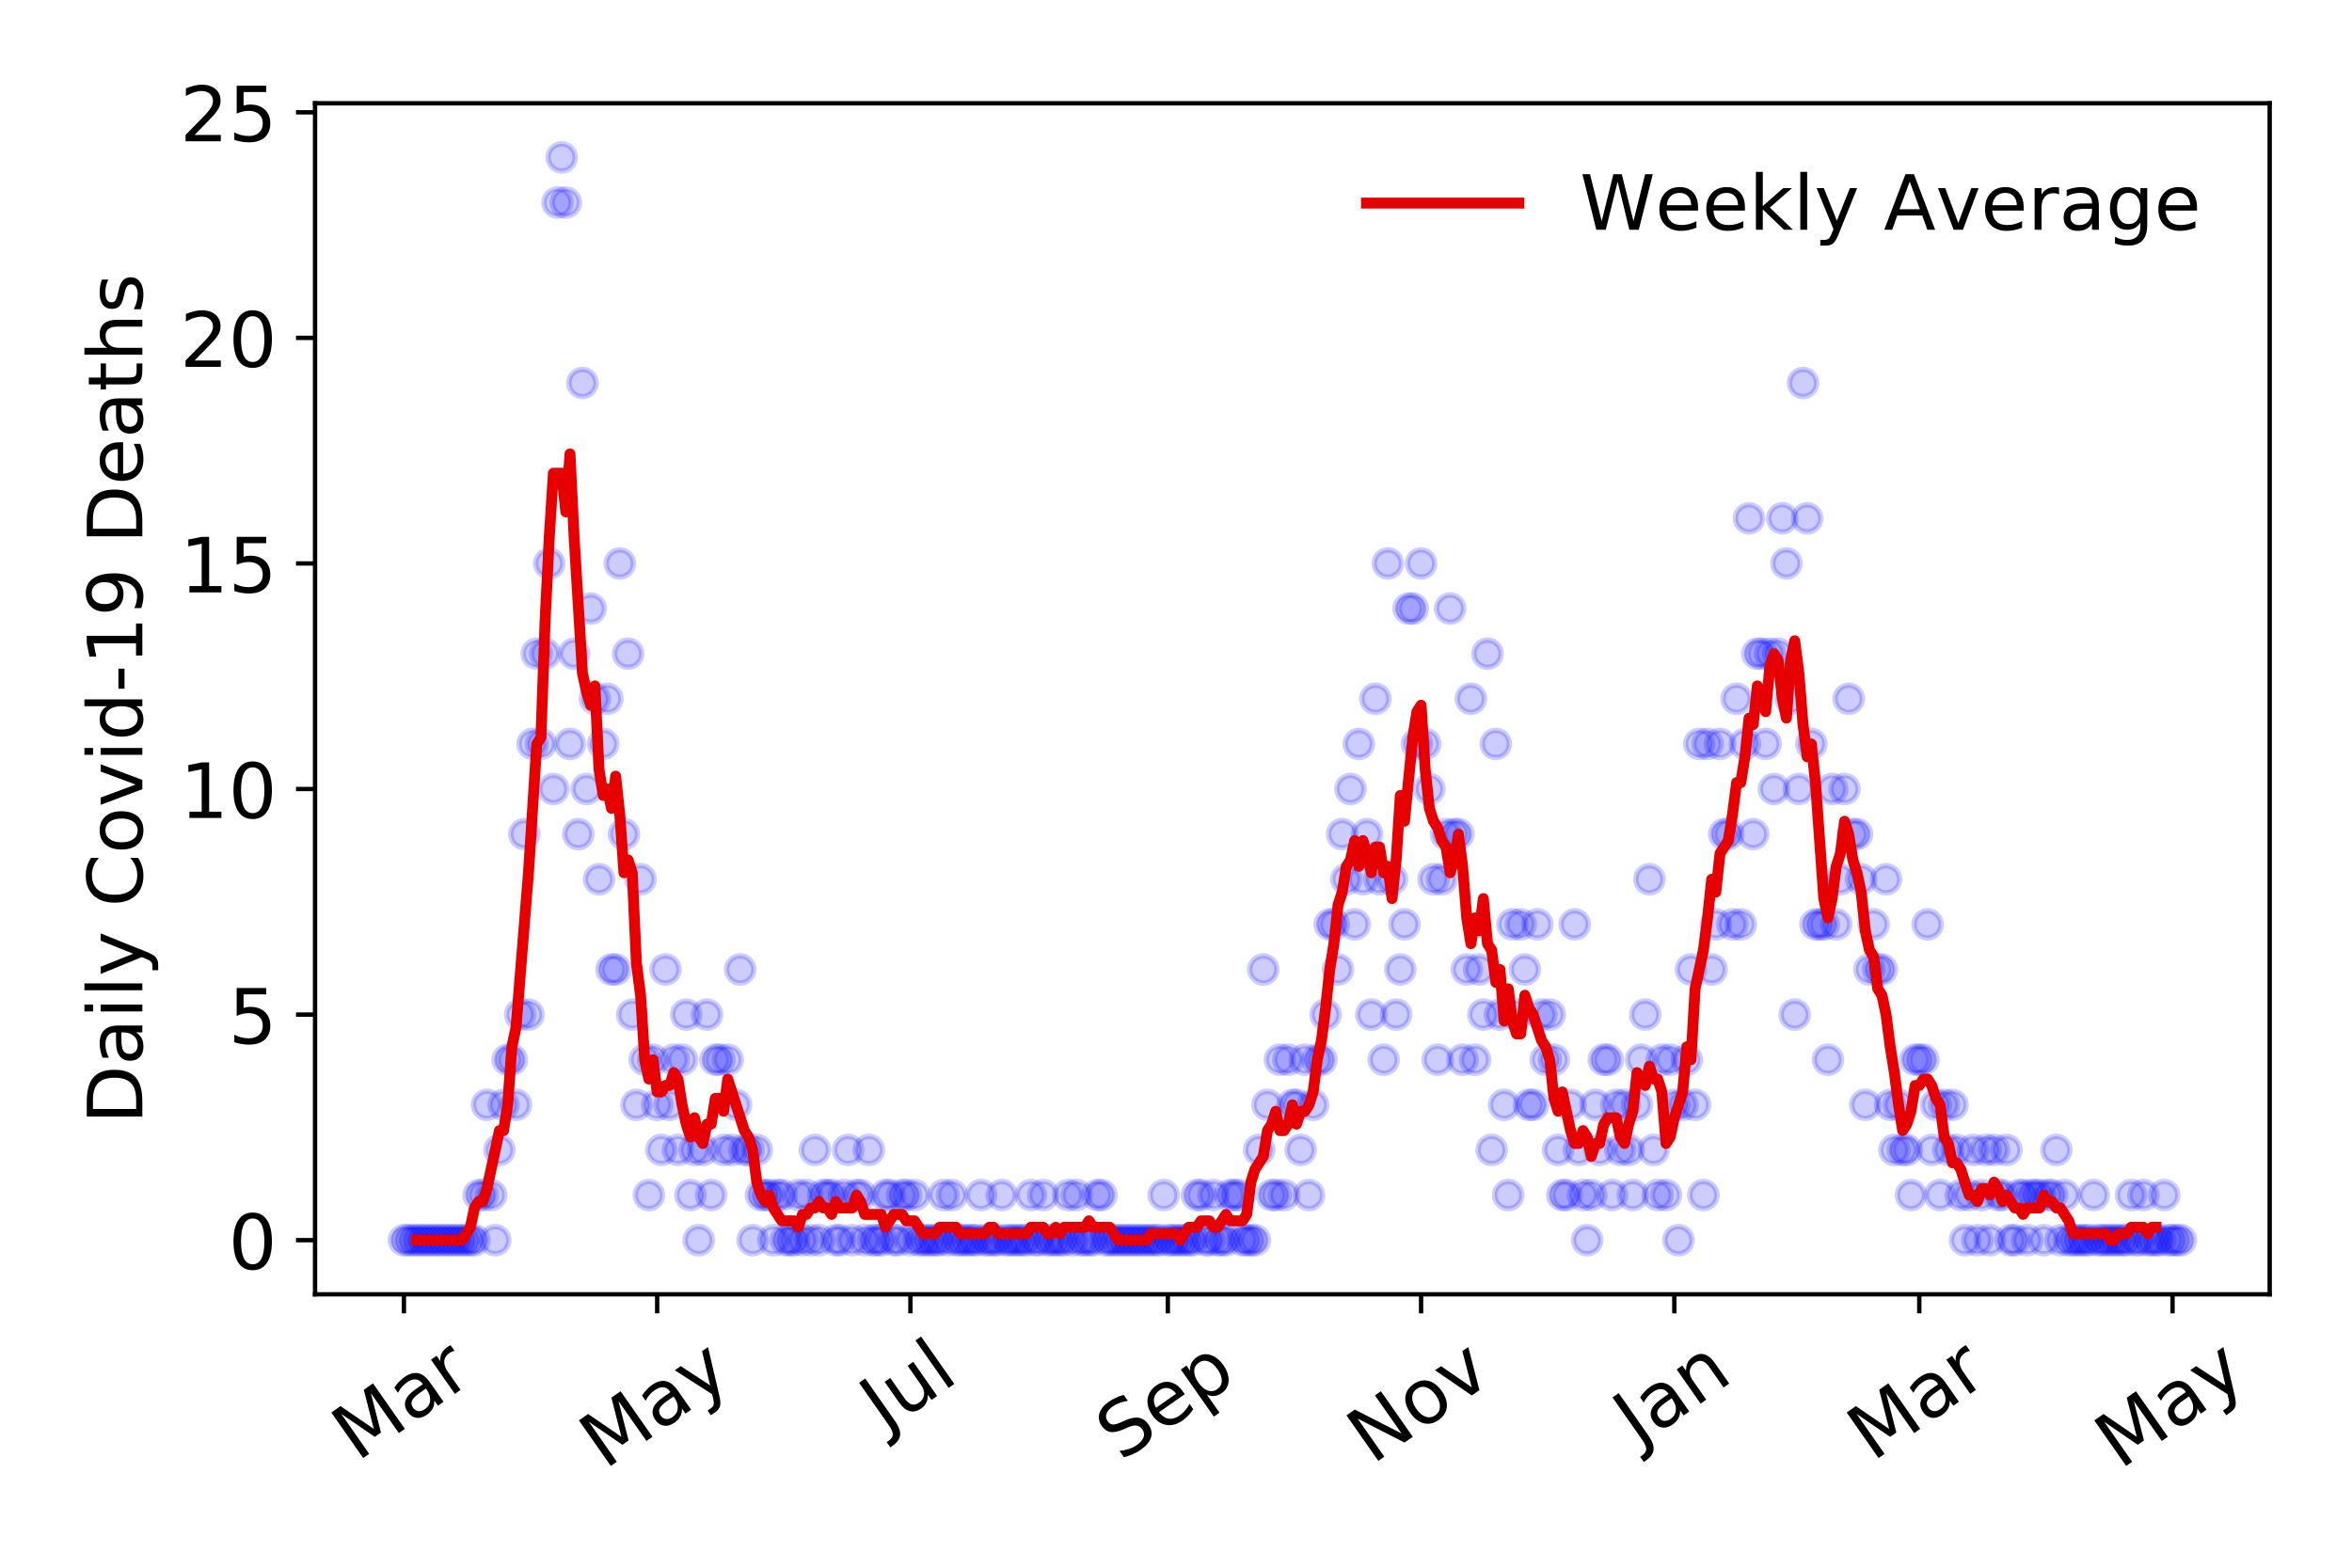 <?xml version="1.0" encoding="utf-8" standalone="no"?>
<!DOCTYPE svg PUBLIC "-//W3C//DTD SVG 1.1//EN"
  "http://www.w3.org/Graphics/SVG/1.1/DTD/svg11.dtd">
<!-- Created with matplotlib (https://matplotlib.org/) -->
<svg height="288pt" version="1.1" viewBox="0 0 432 288" width="432pt" xmlns="http://www.w3.org/2000/svg" xmlns:xlink="http://www.w3.org/1999/xlink">
 <defs>
  <style type="text/css">
*{stroke-linecap:butt;stroke-linejoin:round;}
  </style>
 </defs>
 <g id="figure_1">
  <g id="patch_1">
   <path d="M 0 288 
L 432 288 
L 432 0 
L 0 0 
z
" style="fill:#ffffff;"/>
  </g>
  <g id="axes_1">
   <g id="patch_2">
    <path d="M 57.87 237.778 
L 416.88 237.778 
L 416.88 18.973 
L 57.87 18.973 
z
" style="fill:#ffffff;"/>
   </g>
   <g id="matplotlib.axis_1">
    <g id="xtick_1">
     <g id="line2d_1">
      <defs>
       <path d="M 0 0 
L 0 3.5 
" id="m576afa57f2" style="stroke:#000000;stroke-width:0.8;"/>
      </defs>
      <g>
       <use style="stroke:#000000;stroke-width:0.8;" x="74.189" xlink:href="#m576afa57f2" y="237.778"/>
      </g>
     </g>
     <g id="text_1">
      <!-- Mar -->
      <defs>
       <path d="M 9.812 72.906 
L 24.516 72.906 
L 43.109 23.297 
L 61.812 72.906 
L 76.516 72.906 
L 76.516 0 
L 66.891 0 
L 66.891 64.016 
L 48.094 14.016 
L 38.188 14.016 
L 19.391 64.016 
L 19.391 0 
L 9.812 0 
z
" id="DejaVuSans-77"/>
       <path d="M 34.281 27.484 
Q 23.391 27.484 19.188 25 
Q 14.984 22.516 14.984 16.5 
Q 14.984 11.719 18.141 8.906 
Q 21.297 6.109 26.703 6.109 
Q 34.188 6.109 38.703 11.406 
Q 43.219 16.703 43.219 25.484 
L 43.219 27.484 
z
M 52.203 31.203 
L 52.203 0 
L 43.219 0 
L 43.219 8.297 
Q 40.141 3.328 35.547 0.953 
Q 30.953 -1.422 24.312 -1.422 
Q 15.922 -1.422 10.953 3.297 
Q 6 8.016 6 15.922 
Q 6 25.141 12.172 29.828 
Q 18.359 34.516 30.609 34.516 
L 43.219 34.516 
L 43.219 35.406 
Q 43.219 41.609 39.141 45 
Q 35.062 48.391 27.688 48.391 
Q 23 48.391 18.547 47.266 
Q 14.109 46.141 10.016 43.891 
L 10.016 52.203 
Q 14.938 54.109 19.578 55.047 
Q 24.219 56 28.609 56 
Q 40.484 56 46.344 49.844 
Q 52.203 43.703 52.203 31.203 
z
" id="DejaVuSans-97"/>
       <path d="M 41.109 46.297 
Q 39.594 47.172 37.812 47.578 
Q 36.031 48 33.891 48 
Q 26.266 48 22.188 43.047 
Q 18.109 38.094 18.109 28.812 
L 18.109 0 
L 9.078 0 
L 9.078 54.688 
L 18.109 54.688 
L 18.109 46.188 
Q 20.953 51.172 25.484 53.578 
Q 30.031 56 36.531 56 
Q 37.453 56 38.578 55.875 
Q 39.703 55.766 41.062 55.516 
z
" id="DejaVuSans-114"/>
      </defs>
      <g transform="translate(65.586 268.643)rotate(-35)scale(0.14 -0.14)">
       <use xlink:href="#DejaVuSans-77"/>
       <use x="86.279" xlink:href="#DejaVuSans-97"/>
       <use x="147.559" xlink:href="#DejaVuSans-114"/>
      </g>
     </g>
    </g>
    <g id="xtick_2">
     <g id="line2d_2">
      <g>
       <use style="stroke:#000000;stroke-width:0.8;" x="120.704" xlink:href="#m576afa57f2" y="237.778"/>
      </g>
     </g>
     <g id="text_2">
      <!-- May -->
      <defs>
       <path d="M 32.172 -5.078 
Q 28.375 -14.844 24.75 -17.812 
Q 21.141 -20.797 15.094 -20.797 
L 7.906 -20.797 
L 7.906 -13.281 
L 13.188 -13.281 
Q 16.891 -13.281 18.938 -11.516 
Q 21 -9.766 23.484 -3.219 
L 25.094 0.875 
L 2.984 54.688 
L 12.5 54.688 
L 29.594 11.922 
L 46.688 54.688 
L 56.203 54.688 
z
" id="DejaVuSans-121"/>
      </defs>
      <g transform="translate(111.065 270.094)rotate(-35)scale(0.14 -0.14)">
       <use xlink:href="#DejaVuSans-77"/>
       <use x="86.279" xlink:href="#DejaVuSans-97"/>
       <use x="147.559" xlink:href="#DejaVuSans-121"/>
      </g>
     </g>
    </g>
    <g id="xtick_3">
     <g id="line2d_3">
      <g>
       <use style="stroke:#000000;stroke-width:0.8;" x="167.22" xlink:href="#m576afa57f2" y="237.778"/>
      </g>
     </g>
     <g id="text_3">
      <!-- Jul -->
      <defs>
       <path d="M 9.812 72.906 
L 19.672 72.906 
L 19.672 5.078 
Q 19.672 -8.109 14.672 -14.062 
Q 9.672 -20.016 -1.422 -20.016 
L -5.172 -20.016 
L -5.172 -11.719 
L -2.094 -11.719 
Q 4.438 -11.719 7.125 -8.047 
Q 9.812 -4.391 9.812 5.078 
z
" id="DejaVuSans-74"/>
       <path d="M 8.5 21.578 
L 8.5 54.688 
L 17.484 54.688 
L 17.484 21.922 
Q 17.484 14.156 20.5 10.266 
Q 23.531 6.391 29.594 6.391 
Q 36.859 6.391 41.078 11.031 
Q 45.312 15.672 45.312 23.688 
L 45.312 54.688 
L 54.297 54.688 
L 54.297 0 
L 45.312 0 
L 45.312 8.406 
Q 42.047 3.422 37.719 1 
Q 33.406 -1.422 27.688 -1.422 
Q 18.266 -1.422 13.375 4.438 
Q 8.5 10.297 8.5 21.578 
z
M 31.109 56 
z
" id="DejaVuSans-117"/>
       <path d="M 9.422 75.984 
L 18.406 75.984 
L 18.406 0 
L 9.422 0 
z
" id="DejaVuSans-108"/>
      </defs>
      <g transform="translate(162.517 263.181)rotate(-35)scale(0.14 -0.14)">
       <use xlink:href="#DejaVuSans-74"/>
       <use x="29.492" xlink:href="#DejaVuSans-117"/>
       <use x="92.871" xlink:href="#DejaVuSans-108"/>
      </g>
     </g>
    </g>
    <g id="xtick_4">
     <g id="line2d_4">
      <g>
       <use style="stroke:#000000;stroke-width:0.8;" x="214.498" xlink:href="#m576afa57f2" y="237.778"/>
      </g>
     </g>
     <g id="text_4">
      <!-- Sep -->
      <defs>
       <path d="M 53.516 70.516 
L 53.516 60.891 
Q 47.906 63.578 42.922 64.891 
Q 37.938 66.219 33.297 66.219 
Q 25.25 66.219 20.875 63.094 
Q 16.5 59.969 16.5 54.203 
Q 16.5 49.359 19.406 46.891 
Q 22.312 44.438 30.422 42.922 
L 36.375 41.703 
Q 47.406 39.594 52.656 34.297 
Q 57.906 29 57.906 20.125 
Q 57.906 9.516 50.797 4.047 
Q 43.703 -1.422 29.984 -1.422 
Q 24.812 -1.422 18.969 -0.25 
Q 13.141 0.922 6.891 3.219 
L 6.891 13.375 
Q 12.891 10.016 18.656 8.297 
Q 24.422 6.594 29.984 6.594 
Q 38.422 6.594 43.016 9.906 
Q 47.609 13.234 47.609 19.391 
Q 47.609 24.75 44.312 27.781 
Q 41.016 30.812 33.5 32.328 
L 27.484 33.5 
Q 16.453 35.688 11.516 40.375 
Q 6.594 45.062 6.594 53.422 
Q 6.594 63.094 13.406 68.656 
Q 20.219 74.219 32.172 74.219 
Q 37.312 74.219 42.625 73.281 
Q 47.953 72.359 53.516 70.516 
z
" id="DejaVuSans-83"/>
       <path d="M 56.203 29.594 
L 56.203 25.203 
L 14.891 25.203 
Q 15.484 15.922 20.484 11.062 
Q 25.484 6.203 34.422 6.203 
Q 39.594 6.203 44.453 7.469 
Q 49.312 8.734 54.109 11.281 
L 54.109 2.781 
Q 49.266 0.734 44.188 -0.344 
Q 39.109 -1.422 33.891 -1.422 
Q 20.797 -1.422 13.156 6.188 
Q 5.516 13.812 5.516 26.812 
Q 5.516 40.234 12.766 48.109 
Q 20.016 56 32.328 56 
Q 43.359 56 49.781 48.891 
Q 56.203 41.797 56.203 29.594 
z
M 47.219 32.234 
Q 47.125 39.594 43.094 43.984 
Q 39.062 48.391 32.422 48.391 
Q 24.906 48.391 20.391 44.141 
Q 15.875 39.891 15.188 32.172 
z
" id="DejaVuSans-101"/>
       <path d="M 18.109 8.203 
L 18.109 -20.797 
L 9.078 -20.797 
L 9.078 54.688 
L 18.109 54.688 
L 18.109 46.391 
Q 20.953 51.266 25.266 53.625 
Q 29.594 56 35.594 56 
Q 45.562 56 51.781 48.094 
Q 58.016 40.188 58.016 27.297 
Q 58.016 14.406 51.781 6.484 
Q 45.562 -1.422 35.594 -1.422 
Q 29.594 -1.422 25.266 0.953 
Q 20.953 3.328 18.109 8.203 
z
M 48.688 27.297 
Q 48.688 37.203 44.609 42.844 
Q 40.531 48.484 33.406 48.484 
Q 26.266 48.484 22.188 42.844 
Q 18.109 37.203 18.109 27.297 
Q 18.109 17.391 22.188 11.75 
Q 26.266 6.109 33.406 6.109 
Q 40.531 6.109 44.609 11.75 
Q 48.688 17.391 48.688 27.297 
z
" id="DejaVuSans-112"/>
      </defs>
      <g transform="translate(205.905 268.629)rotate(-35)scale(0.14 -0.14)">
       <use xlink:href="#DejaVuSans-83"/>
       <use x="63.477" xlink:href="#DejaVuSans-101"/>
       <use x="125" xlink:href="#DejaVuSans-112"/>
      </g>
     </g>
    </g>
    <g id="xtick_5">
     <g id="line2d_5">
      <g>
       <use style="stroke:#000000;stroke-width:0.8;" x="261.014" xlink:href="#m576afa57f2" y="237.778"/>
      </g>
     </g>
     <g id="text_5">
      <!-- Nov -->
      <defs>
       <path d="M 9.812 72.906 
L 23.094 72.906 
L 55.422 11.922 
L 55.422 72.906 
L 64.984 72.906 
L 64.984 0 
L 51.703 0 
L 19.391 60.984 
L 19.391 0 
L 9.812 0 
z
" id="DejaVuSans-78"/>
       <path d="M 30.609 48.391 
Q 23.391 48.391 19.188 42.75 
Q 14.984 37.109 14.984 27.297 
Q 14.984 17.484 19.156 11.844 
Q 23.344 6.203 30.609 6.203 
Q 37.797 6.203 41.984 11.859 
Q 46.188 17.531 46.188 27.297 
Q 46.188 37.016 41.984 42.703 
Q 37.797 48.391 30.609 48.391 
z
M 30.609 56 
Q 42.328 56 49.016 48.375 
Q 55.719 40.766 55.719 27.297 
Q 55.719 13.875 49.016 6.219 
Q 42.328 -1.422 30.609 -1.422 
Q 18.844 -1.422 12.172 6.219 
Q 5.516 13.875 5.516 27.297 
Q 5.516 40.766 12.172 48.375 
Q 18.844 56 30.609 56 
z
" id="DejaVuSans-111"/>
       <path d="M 2.984 54.688 
L 12.5 54.688 
L 29.594 8.797 
L 46.688 54.688 
L 56.203 54.688 
L 35.688 0 
L 23.484 0 
z
" id="DejaVuSans-118"/>
      </defs>
      <g transform="translate(252.038 269.166)rotate(-35)scale(0.14 -0.14)">
       <use xlink:href="#DejaVuSans-78"/>
       <use x="74.805" xlink:href="#DejaVuSans-111"/>
       <use x="135.986" xlink:href="#DejaVuSans-118"/>
      </g>
     </g>
    </g>
    <g id="xtick_6">
     <g id="line2d_6">
      <g>
       <use style="stroke:#000000;stroke-width:0.8;" x="307.53" xlink:href="#m576afa57f2" y="237.778"/>
      </g>
     </g>
     <g id="text_6">
      <!-- Jan -->
      <defs>
       <path d="M 54.891 33.016 
L 54.891 0 
L 45.906 0 
L 45.906 32.719 
Q 45.906 40.484 42.875 44.328 
Q 39.844 48.188 33.797 48.188 
Q 26.516 48.188 22.312 43.547 
Q 18.109 38.922 18.109 30.906 
L 18.109 0 
L 9.078 0 
L 9.078 54.688 
L 18.109 54.688 
L 18.109 46.188 
Q 21.344 51.125 25.703 53.562 
Q 30.078 56 35.797 56 
Q 45.219 56 50.047 50.172 
Q 54.891 44.344 54.891 33.016 
z
" id="DejaVuSans-110"/>
      </defs>
      <g transform="translate(300.906 265.871)rotate(-35)scale(0.14 -0.14)">
       <use xlink:href="#DejaVuSans-74"/>
       <use x="29.492" xlink:href="#DejaVuSans-97"/>
       <use x="90.771" xlink:href="#DejaVuSans-110"/>
      </g>
     </g>
    </g>
    <g id="xtick_7">
     <g id="line2d_7">
      <g>
       <use style="stroke:#000000;stroke-width:0.8;" x="352.521" xlink:href="#m576afa57f2" y="237.778"/>
      </g>
     </g>
     <g id="text_7">
      <!-- Mar -->
      <g transform="translate(343.918 268.643)rotate(-35)scale(0.14 -0.14)">
       <use xlink:href="#DejaVuSans-77"/>
       <use x="86.279" xlink:href="#DejaVuSans-97"/>
       <use x="147.559" xlink:href="#DejaVuSans-114"/>
      </g>
     </g>
    </g>
    <g id="xtick_8">
     <g id="line2d_8">
      <g>
       <use style="stroke:#000000;stroke-width:0.8;" x="399.036" xlink:href="#m576afa57f2" y="237.778"/>
      </g>
     </g>
     <g id="text_8">
      <!-- May -->
      <g transform="translate(389.397 270.094)rotate(-35)scale(0.14 -0.14)">
       <use xlink:href="#DejaVuSans-77"/>
       <use x="86.279" xlink:href="#DejaVuSans-97"/>
       <use x="147.559" xlink:href="#DejaVuSans-121"/>
      </g>
     </g>
    </g>
   </g>
   <g id="matplotlib.axis_2">
    <g id="ytick_1">
     <g id="line2d_9">
      <defs>
       <path d="M 0 0 
L -3.5 0 
" id="m39af8029e4" style="stroke:#000000;stroke-width:0.8;"/>
      </defs>
      <g>
       <use style="stroke:#000000;stroke-width:0.8;" x="57.87" xlink:href="#m39af8029e4" y="227.832"/>
      </g>
     </g>
     <g id="text_9">
      <!-- 0 -->
      <defs>
       <path d="M 31.781 66.406 
Q 24.172 66.406 20.328 58.906 
Q 16.5 51.422 16.5 36.375 
Q 16.5 21.391 20.328 13.891 
Q 24.172 6.391 31.781 6.391 
Q 39.453 6.391 43.281 13.891 
Q 47.125 21.391 47.125 36.375 
Q 47.125 51.422 43.281 58.906 
Q 39.453 66.406 31.781 66.406 
z
M 31.781 74.219 
Q 44.047 74.219 50.516 64.516 
Q 56.984 54.828 56.984 36.375 
Q 56.984 17.969 50.516 8.266 
Q 44.047 -1.422 31.781 -1.422 
Q 19.531 -1.422 13.062 8.266 
Q 6.594 17.969 6.594 36.375 
Q 6.594 54.828 13.062 64.516 
Q 19.531 74.219 31.781 74.219 
z
" id="DejaVuSans-48"/>
      </defs>
      <g transform="translate(41.962 233.151)scale(0.14 -0.14)">
       <use xlink:href="#DejaVuSans-48"/>
      </g>
     </g>
    </g>
    <g id="ytick_2">
     <g id="line2d_10">
      <g>
       <use style="stroke:#000000;stroke-width:0.8;" x="57.87" xlink:href="#m39af8029e4" y="186.392"/>
      </g>
     </g>
     <g id="text_10">
      <!-- 5 -->
      <defs>
       <path d="M 10.797 72.906 
L 49.516 72.906 
L 49.516 64.594 
L 19.828 64.594 
L 19.828 46.734 
Q 21.969 47.469 24.109 47.828 
Q 26.266 48.188 28.422 48.188 
Q 40.625 48.188 47.75 41.5 
Q 54.891 34.812 54.891 23.391 
Q 54.891 11.625 47.562 5.094 
Q 40.234 -1.422 26.906 -1.422 
Q 22.312 -1.422 17.547 -0.641 
Q 12.797 0.141 7.719 1.703 
L 7.719 11.625 
Q 12.109 9.234 16.797 8.062 
Q 21.484 6.891 26.703 6.891 
Q 35.156 6.891 40.078 11.328 
Q 45.016 15.766 45.016 23.391 
Q 45.016 31 40.078 35.438 
Q 35.156 39.891 26.703 39.891 
Q 22.75 39.891 18.812 39.016 
Q 14.891 38.141 10.797 36.281 
z
" id="DejaVuSans-53"/>
      </defs>
      <g transform="translate(41.962 191.711)scale(0.14 -0.14)">
       <use xlink:href="#DejaVuSans-53"/>
      </g>
     </g>
    </g>
    <g id="ytick_3">
     <g id="line2d_11">
      <g>
       <use style="stroke:#000000;stroke-width:0.8;" x="57.87" xlink:href="#m39af8029e4" y="144.952"/>
      </g>
     </g>
     <g id="text_11">
      <!-- 10 -->
      <defs>
       <path d="M 12.406 8.297 
L 28.516 8.297 
L 28.516 63.922 
L 10.984 60.406 
L 10.984 69.391 
L 28.422 72.906 
L 38.281 72.906 
L 38.281 8.297 
L 54.391 8.297 
L 54.391 0 
L 12.406 0 
z
" id="DejaVuSans-49"/>
      </defs>
      <g transform="translate(33.055 150.271)scale(0.14 -0.14)">
       <use xlink:href="#DejaVuSans-49"/>
       <use x="63.623" xlink:href="#DejaVuSans-48"/>
      </g>
     </g>
    </g>
    <g id="ytick_4">
     <g id="line2d_12">
      <g>
       <use style="stroke:#000000;stroke-width:0.8;" x="57.87" xlink:href="#m39af8029e4" y="103.511"/>
      </g>
     </g>
     <g id="text_12">
      <!-- 15 -->
      <g transform="translate(33.055 108.83)scale(0.14 -0.14)">
       <use xlink:href="#DejaVuSans-49"/>
       <use x="63.623" xlink:href="#DejaVuSans-53"/>
      </g>
     </g>
    </g>
    <g id="ytick_5">
     <g id="line2d_13">
      <g>
       <use style="stroke:#000000;stroke-width:0.8;" x="57.87" xlink:href="#m39af8029e4" y="62.071"/>
      </g>
     </g>
     <g id="text_13">
      <!-- 20 -->
      <defs>
       <path d="M 19.188 8.297 
L 53.609 8.297 
L 53.609 0 
L 7.328 0 
L 7.328 8.297 
Q 12.938 14.109 22.625 23.891 
Q 32.328 33.688 34.812 36.531 
Q 39.547 41.844 41.422 45.531 
Q 43.312 49.219 43.312 52.781 
Q 43.312 58.594 39.234 62.25 
Q 35.156 65.922 28.609 65.922 
Q 23.969 65.922 18.812 64.312 
Q 13.672 62.703 7.812 59.422 
L 7.812 69.391 
Q 13.766 71.781 18.938 73 
Q 24.125 74.219 28.422 74.219 
Q 39.75 74.219 46.484 68.547 
Q 53.219 62.891 53.219 53.422 
Q 53.219 48.922 51.531 44.891 
Q 49.859 40.875 45.406 35.406 
Q 44.188 33.984 37.641 27.219 
Q 31.109 20.453 19.188 8.297 
z
" id="DejaVuSans-50"/>
      </defs>
      <g transform="translate(33.055 67.39)scale(0.14 -0.14)">
       <use xlink:href="#DejaVuSans-50"/>
       <use x="63.623" xlink:href="#DejaVuSans-48"/>
      </g>
     </g>
    </g>
    <g id="ytick_6">
     <g id="line2d_14">
      <g>
       <use style="stroke:#000000;stroke-width:0.8;" x="57.87" xlink:href="#m39af8029e4" y="20.63"/>
      </g>
     </g>
     <g id="text_14">
      <!-- 25 -->
      <g transform="translate(33.055 25.949)scale(0.14 -0.14)">
       <use xlink:href="#DejaVuSans-50"/>
       <use x="63.623" xlink:href="#DejaVuSans-53"/>
      </g>
     </g>
    </g>
    <g id="text_15">
     <!-- Daily Covid-19 Deaths -->
     <defs>
      <path d="M 19.672 64.797 
L 19.672 8.109 
L 31.594 8.109 
Q 46.688 8.109 53.688 14.938 
Q 60.688 21.781 60.688 36.531 
Q 60.688 51.172 53.688 57.984 
Q 46.688 64.797 31.594 64.797 
z
M 9.812 72.906 
L 30.078 72.906 
Q 51.266 72.906 61.172 64.094 
Q 71.094 55.281 71.094 36.531 
Q 71.094 17.672 61.125 8.828 
Q 51.172 0 30.078 0 
L 9.812 0 
z
" id="DejaVuSans-68"/>
      <path d="M 9.422 54.688 
L 18.406 54.688 
L 18.406 0 
L 9.422 0 
z
M 9.422 75.984 
L 18.406 75.984 
L 18.406 64.594 
L 9.422 64.594 
z
" id="DejaVuSans-105"/>
      <path id="DejaVuSans-32"/>
      <path d="M 64.406 67.281 
L 64.406 56.891 
Q 59.422 61.531 53.781 63.812 
Q 48.141 66.109 41.797 66.109 
Q 29.297 66.109 22.656 58.469 
Q 16.016 50.828 16.016 36.375 
Q 16.016 21.969 22.656 14.328 
Q 29.297 6.688 41.797 6.688 
Q 48.141 6.688 53.781 8.984 
Q 59.422 11.281 64.406 15.922 
L 64.406 5.609 
Q 59.234 2.094 53.438 0.328 
Q 47.656 -1.422 41.219 -1.422 
Q 24.656 -1.422 15.125 8.703 
Q 5.609 18.844 5.609 36.375 
Q 5.609 53.953 15.125 64.078 
Q 24.656 74.219 41.219 74.219 
Q 47.75 74.219 53.531 72.484 
Q 59.328 70.75 64.406 67.281 
z
" id="DejaVuSans-67"/>
      <path d="M 45.406 46.391 
L 45.406 75.984 
L 54.391 75.984 
L 54.391 0 
L 45.406 0 
L 45.406 8.203 
Q 42.578 3.328 38.25 0.953 
Q 33.938 -1.422 27.875 -1.422 
Q 17.969 -1.422 11.734 6.484 
Q 5.516 14.406 5.516 27.297 
Q 5.516 40.188 11.734 48.094 
Q 17.969 56 27.875 56 
Q 33.938 56 38.25 53.625 
Q 42.578 51.266 45.406 46.391 
z
M 14.797 27.297 
Q 14.797 17.391 18.875 11.75 
Q 22.953 6.109 30.078 6.109 
Q 37.203 6.109 41.297 11.75 
Q 45.406 17.391 45.406 27.297 
Q 45.406 37.203 41.297 42.844 
Q 37.203 48.484 30.078 48.484 
Q 22.953 48.484 18.875 42.844 
Q 14.797 37.203 14.797 27.297 
z
" id="DejaVuSans-100"/>
      <path d="M 4.891 31.391 
L 31.203 31.391 
L 31.203 23.391 
L 4.891 23.391 
z
" id="DejaVuSans-45"/>
      <path d="M 10.984 1.516 
L 10.984 10.5 
Q 14.703 8.734 18.5 7.812 
Q 22.312 6.891 25.984 6.891 
Q 35.75 6.891 40.891 13.453 
Q 46.047 20.016 46.781 33.406 
Q 43.953 29.203 39.594 26.953 
Q 35.25 24.703 29.984 24.703 
Q 19.047 24.703 12.672 31.312 
Q 6.297 37.938 6.297 49.422 
Q 6.297 60.641 12.938 67.422 
Q 19.578 74.219 30.609 74.219 
Q 43.266 74.219 49.922 64.516 
Q 56.594 54.828 56.594 36.375 
Q 56.594 19.141 48.406 8.859 
Q 40.234 -1.422 26.422 -1.422 
Q 22.703 -1.422 18.891 -0.688 
Q 15.094 0.047 10.984 1.516 
z
M 30.609 32.422 
Q 37.25 32.422 41.125 36.953 
Q 45.016 41.5 45.016 49.422 
Q 45.016 57.281 41.125 61.844 
Q 37.25 66.406 30.609 66.406 
Q 23.969 66.406 20.094 61.844 
Q 16.219 57.281 16.219 49.422 
Q 16.219 41.5 20.094 36.953 
Q 23.969 32.422 30.609 32.422 
z
" id="DejaVuSans-57"/>
      <path d="M 18.312 70.219 
L 18.312 54.688 
L 36.812 54.688 
L 36.812 47.703 
L 18.312 47.703 
L 18.312 18.016 
Q 18.312 11.328 20.141 9.422 
Q 21.969 7.516 27.594 7.516 
L 36.812 7.516 
L 36.812 0 
L 27.594 0 
Q 17.188 0 13.234 3.875 
Q 9.281 7.766 9.281 18.016 
L 9.281 47.703 
L 2.688 47.703 
L 2.688 54.688 
L 9.281 54.688 
L 9.281 70.219 
z
" id="DejaVuSans-116"/>
      <path d="M 54.891 33.016 
L 54.891 0 
L 45.906 0 
L 45.906 32.719 
Q 45.906 40.484 42.875 44.328 
Q 39.844 48.188 33.797 48.188 
Q 26.516 48.188 22.312 43.547 
Q 18.109 38.922 18.109 30.906 
L 18.109 0 
L 9.078 0 
L 9.078 75.984 
L 18.109 75.984 
L 18.109 46.188 
Q 21.344 51.125 25.703 53.562 
Q 30.078 56 35.797 56 
Q 45.219 56 50.047 50.172 
Q 54.891 44.344 54.891 33.016 
z
" id="DejaVuSans-104"/>
      <path d="M 44.281 53.078 
L 44.281 44.578 
Q 40.484 46.531 36.375 47.5 
Q 32.281 48.484 27.875 48.484 
Q 21.188 48.484 17.844 46.438 
Q 14.5 44.391 14.5 40.281 
Q 14.5 37.156 16.891 35.375 
Q 19.281 33.594 26.516 31.984 
L 29.594 31.297 
Q 39.156 29.25 43.188 25.516 
Q 47.219 21.781 47.219 15.094 
Q 47.219 7.469 41.188 3.016 
Q 35.156 -1.422 24.609 -1.422 
Q 20.219 -1.422 15.453 -0.562 
Q 10.688 0.297 5.422 2 
L 5.422 11.281 
Q 10.406 8.688 15.234 7.391 
Q 20.062 6.109 24.812 6.109 
Q 31.156 6.109 34.562 8.281 
Q 37.984 10.453 37.984 14.406 
Q 37.984 18.062 35.516 20.016 
Q 33.062 21.969 24.703 23.781 
L 21.578 24.516 
Q 13.234 26.266 9.516 29.906 
Q 5.812 33.547 5.812 39.891 
Q 5.812 47.609 11.281 51.797 
Q 16.75 56 26.812 56 
Q 31.781 56 36.172 55.266 
Q 40.578 54.547 44.281 53.078 
z
" id="DejaVuSans-115"/>
     </defs>
     <g transform="translate(26.143 206.487)rotate(-90)scale(0.14 -0.14)">
      <use xlink:href="#DejaVuSans-68"/>
      <use x="77.002" xlink:href="#DejaVuSans-97"/>
      <use x="138.281" xlink:href="#DejaVuSans-105"/>
      <use x="166.064" xlink:href="#DejaVuSans-108"/>
      <use x="193.848" xlink:href="#DejaVuSans-121"/>
      <use x="253.027" xlink:href="#DejaVuSans-32"/>
      <use x="284.814" xlink:href="#DejaVuSans-67"/>
      <use x="354.639" xlink:href="#DejaVuSans-111"/>
      <use x="415.82" xlink:href="#DejaVuSans-118"/>
      <use x="475" xlink:href="#DejaVuSans-105"/>
      <use x="502.783" xlink:href="#DejaVuSans-100"/>
      <use x="566.26" xlink:href="#DejaVuSans-45"/>
      <use x="602.344" xlink:href="#DejaVuSans-49"/>
      <use x="665.967" xlink:href="#DejaVuSans-57"/>
      <use x="729.59" xlink:href="#DejaVuSans-32"/>
      <use x="761.377" xlink:href="#DejaVuSans-68"/>
      <use x="838.379" xlink:href="#DejaVuSans-101"/>
      <use x="899.902" xlink:href="#DejaVuSans-97"/>
      <use x="961.182" xlink:href="#DejaVuSans-116"/>
      <use x="1000.391" xlink:href="#DejaVuSans-104"/>
      <use x="1063.77" xlink:href="#DejaVuSans-115"/>
     </g>
    </g>
   </g>
   <g id="line2d_15">
    <defs>
     <path d="M 0 2.5 
C 0.663 2.5 1.299 2.237 1.768 1.768 
C 2.237 1.299 2.5 0.663 2.5 0 
C 2.5 -0.663 2.237 -1.299 1.768 -1.768 
C 1.299 -2.237 0.663 -2.5 0 -2.5 
C -0.663 -2.5 -1.299 -2.237 -1.768 -1.768 
C -2.237 -1.299 -2.5 -0.663 -2.5 0 
C -2.5 0.663 -2.237 1.299 -1.768 1.768 
C -1.299 2.237 -0.663 2.5 0 2.5 
z
" id="ma8e4c49dda" style="stroke:#0000ff;stroke-opacity:0.2;"/>
    </defs>
    <g clip-path="url(#pd7fd92c6fc)">
     <use style="fill:#0000ff;fill-opacity:0.2;stroke:#0000ff;stroke-opacity:0.2;" x="74.189" xlink:href="#ma8e4c49dda" y="227.832"/>
     <use style="fill:#0000ff;fill-opacity:0.2;stroke:#0000ff;stroke-opacity:0.2;" x="74.951" xlink:href="#ma8e4c49dda" y="227.832"/>
     <use style="fill:#0000ff;fill-opacity:0.2;stroke:#0000ff;stroke-opacity:0.2;" x="75.714" xlink:href="#ma8e4c49dda" y="227.832"/>
     <use style="fill:#0000ff;fill-opacity:0.2;stroke:#0000ff;stroke-opacity:0.2;" x="76.476" xlink:href="#ma8e4c49dda" y="227.832"/>
     <use style="fill:#0000ff;fill-opacity:0.2;stroke:#0000ff;stroke-opacity:0.2;" x="77.239" xlink:href="#ma8e4c49dda" y="227.832"/>
     <use style="fill:#0000ff;fill-opacity:0.2;stroke:#0000ff;stroke-opacity:0.2;" x="78.001" xlink:href="#ma8e4c49dda" y="227.832"/>
     <use style="fill:#0000ff;fill-opacity:0.2;stroke:#0000ff;stroke-opacity:0.2;" x="78.764" xlink:href="#ma8e4c49dda" y="227.832"/>
     <use style="fill:#0000ff;fill-opacity:0.2;stroke:#0000ff;stroke-opacity:0.2;" x="79.527" xlink:href="#ma8e4c49dda" y="227.832"/>
     <use style="fill:#0000ff;fill-opacity:0.2;stroke:#0000ff;stroke-opacity:0.2;" x="80.289" xlink:href="#ma8e4c49dda" y="227.832"/>
     <use style="fill:#0000ff;fill-opacity:0.2;stroke:#0000ff;stroke-opacity:0.2;" x="81.052" xlink:href="#ma8e4c49dda" y="227.832"/>
     <use style="fill:#0000ff;fill-opacity:0.2;stroke:#0000ff;stroke-opacity:0.2;" x="81.814" xlink:href="#ma8e4c49dda" y="227.832"/>
     <use style="fill:#0000ff;fill-opacity:0.2;stroke:#0000ff;stroke-opacity:0.2;" x="82.577" xlink:href="#ma8e4c49dda" y="227.832"/>
     <use style="fill:#0000ff;fill-opacity:0.2;stroke:#0000ff;stroke-opacity:0.2;" x="83.339" xlink:href="#ma8e4c49dda" y="227.832"/>
     <use style="fill:#0000ff;fill-opacity:0.2;stroke:#0000ff;stroke-opacity:0.2;" x="84.102" xlink:href="#ma8e4c49dda" y="227.832"/>
     <use style="fill:#0000ff;fill-opacity:0.2;stroke:#0000ff;stroke-opacity:0.2;" x="84.864" xlink:href="#ma8e4c49dda" y="227.832"/>
     <use style="fill:#0000ff;fill-opacity:0.2;stroke:#0000ff;stroke-opacity:0.2;" x="85.627" xlink:href="#ma8e4c49dda" y="227.832"/>
     <use style="fill:#0000ff;fill-opacity:0.2;stroke:#0000ff;stroke-opacity:0.2;" x="86.389" xlink:href="#ma8e4c49dda" y="227.832"/>
     <use style="fill:#0000ff;fill-opacity:0.2;stroke:#0000ff;stroke-opacity:0.2;" x="87.152" xlink:href="#ma8e4c49dda" y="227.832"/>
     <use style="fill:#0000ff;fill-opacity:0.2;stroke:#0000ff;stroke-opacity:0.2;" x="87.915" xlink:href="#ma8e4c49dda" y="219.544"/>
     <use style="fill:#0000ff;fill-opacity:0.2;stroke:#0000ff;stroke-opacity:0.2;" x="88.677" xlink:href="#ma8e4c49dda" y="219.544"/>
     <use style="fill:#0000ff;fill-opacity:0.2;stroke:#0000ff;stroke-opacity:0.2;" x="89.44" xlink:href="#ma8e4c49dda" y="202.968"/>
     <use style="fill:#0000ff;fill-opacity:0.2;stroke:#0000ff;stroke-opacity:0.2;" x="90.202" xlink:href="#ma8e4c49dda" y="219.544"/>
     <use style="fill:#0000ff;fill-opacity:0.2;stroke:#0000ff;stroke-opacity:0.2;" x="90.965" xlink:href="#ma8e4c49dda" y="227.832"/>
     <use style="fill:#0000ff;fill-opacity:0.2;stroke:#0000ff;stroke-opacity:0.2;" x="91.727" xlink:href="#ma8e4c49dda" y="211.256"/>
     <use style="fill:#0000ff;fill-opacity:0.2;stroke:#0000ff;stroke-opacity:0.2;" x="92.49" xlink:href="#ma8e4c49dda" y="202.968"/>
     <use style="fill:#0000ff;fill-opacity:0.2;stroke:#0000ff;stroke-opacity:0.2;" x="93.252" xlink:href="#ma8e4c49dda" y="194.68"/>
     <use style="fill:#0000ff;fill-opacity:0.2;stroke:#0000ff;stroke-opacity:0.2;" x="94.015" xlink:href="#ma8e4c49dda" y="194.68"/>
     <use style="fill:#0000ff;fill-opacity:0.2;stroke:#0000ff;stroke-opacity:0.2;" x="94.778" xlink:href="#ma8e4c49dda" y="202.968"/>
     <use style="fill:#0000ff;fill-opacity:0.2;stroke:#0000ff;stroke-opacity:0.2;" x="95.54" xlink:href="#ma8e4c49dda" y="186.392"/>
     <use style="fill:#0000ff;fill-opacity:0.2;stroke:#0000ff;stroke-opacity:0.2;" x="96.303" xlink:href="#ma8e4c49dda" y="153.24"/>
     <use style="fill:#0000ff;fill-opacity:0.2;stroke:#0000ff;stroke-opacity:0.2;" x="97.065" xlink:href="#ma8e4c49dda" y="186.392"/>
     <use style="fill:#0000ff;fill-opacity:0.2;stroke:#0000ff;stroke-opacity:0.2;" x="97.828" xlink:href="#ma8e4c49dda" y="136.664"/>
     <use style="fill:#0000ff;fill-opacity:0.2;stroke:#0000ff;stroke-opacity:0.2;" x="98.59" xlink:href="#ma8e4c49dda" y="120.087"/>
     <use style="fill:#0000ff;fill-opacity:0.2;stroke:#0000ff;stroke-opacity:0.2;" x="99.353" xlink:href="#ma8e4c49dda" y="136.664"/>
     <use style="fill:#0000ff;fill-opacity:0.2;stroke:#0000ff;stroke-opacity:0.2;" x="100.115" xlink:href="#ma8e4c49dda" y="120.087"/>
     <use style="fill:#0000ff;fill-opacity:0.2;stroke:#0000ff;stroke-opacity:0.2;" x="100.878" xlink:href="#ma8e4c49dda" y="103.511"/>
     <use style="fill:#0000ff;fill-opacity:0.2;stroke:#0000ff;stroke-opacity:0.2;" x="101.641" xlink:href="#ma8e4c49dda" y="144.952"/>
     <use style="fill:#0000ff;fill-opacity:0.2;stroke:#0000ff;stroke-opacity:0.2;" x="102.403" xlink:href="#ma8e4c49dda" y="37.207"/>
     <use style="fill:#0000ff;fill-opacity:0.2;stroke:#0000ff;stroke-opacity:0.2;" x="103.166" xlink:href="#ma8e4c49dda" y="28.918"/>
     <use style="fill:#0000ff;fill-opacity:0.2;stroke:#0000ff;stroke-opacity:0.2;" x="103.928" xlink:href="#ma8e4c49dda" y="37.207"/>
     <use style="fill:#0000ff;fill-opacity:0.2;stroke:#0000ff;stroke-opacity:0.2;" x="104.691" xlink:href="#ma8e4c49dda" y="136.664"/>
     <use style="fill:#0000ff;fill-opacity:0.2;stroke:#0000ff;stroke-opacity:0.2;" x="105.453" xlink:href="#ma8e4c49dda" y="120.087"/>
     <use style="fill:#0000ff;fill-opacity:0.2;stroke:#0000ff;stroke-opacity:0.2;" x="106.216" xlink:href="#ma8e4c49dda" y="153.24"/>
     <use style="fill:#0000ff;fill-opacity:0.2;stroke:#0000ff;stroke-opacity:0.2;" x="106.978" xlink:href="#ma8e4c49dda" y="70.359"/>
     <use style="fill:#0000ff;fill-opacity:0.2;stroke:#0000ff;stroke-opacity:0.2;" x="107.741" xlink:href="#ma8e4c49dda" y="144.952"/>
     <use style="fill:#0000ff;fill-opacity:0.2;stroke:#0000ff;stroke-opacity:0.2;" x="108.504" xlink:href="#ma8e4c49dda" y="111.799"/>
     <use style="fill:#0000ff;fill-opacity:0.2;stroke:#0000ff;stroke-opacity:0.2;" x="109.266" xlink:href="#ma8e4c49dda" y="128.375"/>
     <use style="fill:#0000ff;fill-opacity:0.2;stroke:#0000ff;stroke-opacity:0.2;" x="110.029" xlink:href="#ma8e4c49dda" y="161.528"/>
     <use style="fill:#0000ff;fill-opacity:0.2;stroke:#0000ff;stroke-opacity:0.2;" x="110.791" xlink:href="#ma8e4c49dda" y="136.664"/>
     <use style="fill:#0000ff;fill-opacity:0.2;stroke:#0000ff;stroke-opacity:0.2;" x="111.554" xlink:href="#ma8e4c49dda" y="128.375"/>
     <use style="fill:#0000ff;fill-opacity:0.2;stroke:#0000ff;stroke-opacity:0.2;" x="112.316" xlink:href="#ma8e4c49dda" y="178.104"/>
     <use style="fill:#0000ff;fill-opacity:0.2;stroke:#0000ff;stroke-opacity:0.2;" x="113.079" xlink:href="#ma8e4c49dda" y="178.104"/>
     <use style="fill:#0000ff;fill-opacity:0.2;stroke:#0000ff;stroke-opacity:0.2;" x="113.841" xlink:href="#ma8e4c49dda" y="103.511"/>
     <use style="fill:#0000ff;fill-opacity:0.2;stroke:#0000ff;stroke-opacity:0.2;" x="114.604" xlink:href="#ma8e4c49dda" y="153.24"/>
     <use style="fill:#0000ff;fill-opacity:0.2;stroke:#0000ff;stroke-opacity:0.2;" x="115.367" xlink:href="#ma8e4c49dda" y="120.087"/>
     <use style="fill:#0000ff;fill-opacity:0.2;stroke:#0000ff;stroke-opacity:0.2;" x="116.129" xlink:href="#ma8e4c49dda" y="186.392"/>
     <use style="fill:#0000ff;fill-opacity:0.2;stroke:#0000ff;stroke-opacity:0.2;" x="116.892" xlink:href="#ma8e4c49dda" y="202.968"/>
     <use style="fill:#0000ff;fill-opacity:0.2;stroke:#0000ff;stroke-opacity:0.2;" x="117.654" xlink:href="#ma8e4c49dda" y="161.528"/>
     <use style="fill:#0000ff;fill-opacity:0.2;stroke:#0000ff;stroke-opacity:0.2;" x="118.417" xlink:href="#ma8e4c49dda" y="194.68"/>
     <use style="fill:#0000ff;fill-opacity:0.2;stroke:#0000ff;stroke-opacity:0.2;" x="119.179" xlink:href="#ma8e4c49dda" y="219.544"/>
     <use style="fill:#0000ff;fill-opacity:0.2;stroke:#0000ff;stroke-opacity:0.2;" x="119.942" xlink:href="#ma8e4c49dda" y="194.68"/>
     <use style="fill:#0000ff;fill-opacity:0.2;stroke:#0000ff;stroke-opacity:0.2;" x="120.704" xlink:href="#ma8e4c49dda" y="202.968"/>
     <use style="fill:#0000ff;fill-opacity:0.2;stroke:#0000ff;stroke-opacity:0.2;" x="121.467" xlink:href="#ma8e4c49dda" y="211.256"/>
     <use style="fill:#0000ff;fill-opacity:0.2;stroke:#0000ff;stroke-opacity:0.2;" x="122.229" xlink:href="#ma8e4c49dda" y="178.104"/>
     <use style="fill:#0000ff;fill-opacity:0.2;stroke:#0000ff;stroke-opacity:0.2;" x="122.992" xlink:href="#ma8e4c49dda" y="202.968"/>
     <use style="fill:#0000ff;fill-opacity:0.2;stroke:#0000ff;stroke-opacity:0.2;" x="123.755" xlink:href="#ma8e4c49dda" y="194.68"/>
     <use style="fill:#0000ff;fill-opacity:0.2;stroke:#0000ff;stroke-opacity:0.2;" x="124.517" xlink:href="#ma8e4c49dda" y="211.256"/>
     <use style="fill:#0000ff;fill-opacity:0.2;stroke:#0000ff;stroke-opacity:0.2;" x="125.28" xlink:href="#ma8e4c49dda" y="194.68"/>
     <use style="fill:#0000ff;fill-opacity:0.2;stroke:#0000ff;stroke-opacity:0.2;" x="126.042" xlink:href="#ma8e4c49dda" y="186.392"/>
     <use style="fill:#0000ff;fill-opacity:0.2;stroke:#0000ff;stroke-opacity:0.2;" x="126.805" xlink:href="#ma8e4c49dda" y="219.544"/>
     <use style="fill:#0000ff;fill-opacity:0.2;stroke:#0000ff;stroke-opacity:0.2;" x="127.567" xlink:href="#ma8e4c49dda" y="211.256"/>
     <use style="fill:#0000ff;fill-opacity:0.2;stroke:#0000ff;stroke-opacity:0.2;" x="128.33" xlink:href="#ma8e4c49dda" y="227.832"/>
     <use style="fill:#0000ff;fill-opacity:0.2;stroke:#0000ff;stroke-opacity:0.2;" x="129.092" xlink:href="#ma8e4c49dda" y="211.256"/>
     <use style="fill:#0000ff;fill-opacity:0.2;stroke:#0000ff;stroke-opacity:0.2;" x="129.855" xlink:href="#ma8e4c49dda" y="186.392"/>
     <use style="fill:#0000ff;fill-opacity:0.2;stroke:#0000ff;stroke-opacity:0.2;" x="130.618" xlink:href="#ma8e4c49dda" y="219.544"/>
     <use style="fill:#0000ff;fill-opacity:0.2;stroke:#0000ff;stroke-opacity:0.2;" x="131.38" xlink:href="#ma8e4c49dda" y="194.68"/>
     <use style="fill:#0000ff;fill-opacity:0.2;stroke:#0000ff;stroke-opacity:0.2;" x="132.143" xlink:href="#ma8e4c49dda" y="194.68"/>
     <use style="fill:#0000ff;fill-opacity:0.2;stroke:#0000ff;stroke-opacity:0.2;" x="132.905" xlink:href="#ma8e4c49dda" y="211.256"/>
     <use style="fill:#0000ff;fill-opacity:0.2;stroke:#0000ff;stroke-opacity:0.2;" x="133.668" xlink:href="#ma8e4c49dda" y="194.68"/>
     <use style="fill:#0000ff;fill-opacity:0.2;stroke:#0000ff;stroke-opacity:0.2;" x="134.43" xlink:href="#ma8e4c49dda" y="211.256"/>
     <use style="fill:#0000ff;fill-opacity:0.2;stroke:#0000ff;stroke-opacity:0.2;" x="135.193" xlink:href="#ma8e4c49dda" y="202.968"/>
     <use style="fill:#0000ff;fill-opacity:0.2;stroke:#0000ff;stroke-opacity:0.2;" x="135.955" xlink:href="#ma8e4c49dda" y="178.104"/>
     <use style="fill:#0000ff;fill-opacity:0.2;stroke:#0000ff;stroke-opacity:0.2;" x="136.718" xlink:href="#ma8e4c49dda" y="211.256"/>
     <use style="fill:#0000ff;fill-opacity:0.2;stroke:#0000ff;stroke-opacity:0.2;" x="137.481" xlink:href="#ma8e4c49dda" y="211.256"/>
     <use style="fill:#0000ff;fill-opacity:0.2;stroke:#0000ff;stroke-opacity:0.2;" x="138.243" xlink:href="#ma8e4c49dda" y="227.832"/>
     <use style="fill:#0000ff;fill-opacity:0.2;stroke:#0000ff;stroke-opacity:0.2;" x="139.006" xlink:href="#ma8e4c49dda" y="211.256"/>
     <use style="fill:#0000ff;fill-opacity:0.2;stroke:#0000ff;stroke-opacity:0.2;" x="139.768" xlink:href="#ma8e4c49dda" y="219.544"/>
     <use style="fill:#0000ff;fill-opacity:0.2;stroke:#0000ff;stroke-opacity:0.2;" x="140.531" xlink:href="#ma8e4c49dda" y="219.544"/>
     <use style="fill:#0000ff;fill-opacity:0.2;stroke:#0000ff;stroke-opacity:0.2;" x="141.293" xlink:href="#ma8e4c49dda" y="219.544"/>
     <use style="fill:#0000ff;fill-opacity:0.2;stroke:#0000ff;stroke-opacity:0.2;" x="142.056" xlink:href="#ma8e4c49dda" y="227.832"/>
     <use style="fill:#0000ff;fill-opacity:0.2;stroke:#0000ff;stroke-opacity:0.2;" x="142.818" xlink:href="#ma8e4c49dda" y="219.544"/>
     <use style="fill:#0000ff;fill-opacity:0.2;stroke:#0000ff;stroke-opacity:0.2;" x="143.581" xlink:href="#ma8e4c49dda" y="219.544"/>
     <use style="fill:#0000ff;fill-opacity:0.2;stroke:#0000ff;stroke-opacity:0.2;" x="144.344" xlink:href="#ma8e4c49dda" y="227.832"/>
     <use style="fill:#0000ff;fill-opacity:0.2;stroke:#0000ff;stroke-opacity:0.2;" x="145.106" xlink:href="#ma8e4c49dda" y="227.832"/>
     <use style="fill:#0000ff;fill-opacity:0.2;stroke:#0000ff;stroke-opacity:0.2;" x="145.869" xlink:href="#ma8e4c49dda" y="227.832"/>
     <use style="fill:#0000ff;fill-opacity:0.2;stroke:#0000ff;stroke-opacity:0.2;" x="146.631" xlink:href="#ma8e4c49dda" y="219.544"/>
     <use style="fill:#0000ff;fill-opacity:0.2;stroke:#0000ff;stroke-opacity:0.2;" x="147.394" xlink:href="#ma8e4c49dda" y="227.832"/>
     <use style="fill:#0000ff;fill-opacity:0.2;stroke:#0000ff;stroke-opacity:0.2;" x="148.156" xlink:href="#ma8e4c49dda" y="219.544"/>
     <use style="fill:#0000ff;fill-opacity:0.2;stroke:#0000ff;stroke-opacity:0.2;" x="148.919" xlink:href="#ma8e4c49dda" y="227.832"/>
     <use style="fill:#0000ff;fill-opacity:0.2;stroke:#0000ff;stroke-opacity:0.2;" x="149.681" xlink:href="#ma8e4c49dda" y="211.256"/>
     <use style="fill:#0000ff;fill-opacity:0.2;stroke:#0000ff;stroke-opacity:0.2;" x="150.444" xlink:href="#ma8e4c49dda" y="227.832"/>
     <use style="fill:#0000ff;fill-opacity:0.2;stroke:#0000ff;stroke-opacity:0.2;" x="151.207" xlink:href="#ma8e4c49dda" y="219.544"/>
     <use style="fill:#0000ff;fill-opacity:0.2;stroke:#0000ff;stroke-opacity:0.2;" x="151.969" xlink:href="#ma8e4c49dda" y="219.544"/>
     <use style="fill:#0000ff;fill-opacity:0.2;stroke:#0000ff;stroke-opacity:0.2;" x="152.732" xlink:href="#ma8e4c49dda" y="219.544"/>
     <use style="fill:#0000ff;fill-opacity:0.2;stroke:#0000ff;stroke-opacity:0.2;" x="153.494" xlink:href="#ma8e4c49dda" y="227.832"/>
     <use style="fill:#0000ff;fill-opacity:0.2;stroke:#0000ff;stroke-opacity:0.2;" x="154.257" xlink:href="#ma8e4c49dda" y="227.832"/>
     <use style="fill:#0000ff;fill-opacity:0.2;stroke:#0000ff;stroke-opacity:0.2;" x="155.019" xlink:href="#ma8e4c49dda" y="219.544"/>
     <use style="fill:#0000ff;fill-opacity:0.2;stroke:#0000ff;stroke-opacity:0.2;" x="155.782" xlink:href="#ma8e4c49dda" y="211.256"/>
     <use style="fill:#0000ff;fill-opacity:0.2;stroke:#0000ff;stroke-opacity:0.2;" x="156.544" xlink:href="#ma8e4c49dda" y="227.832"/>
     <use style="fill:#0000ff;fill-opacity:0.2;stroke:#0000ff;stroke-opacity:0.2;" x="157.307" xlink:href="#ma8e4c49dda" y="219.544"/>
     <use style="fill:#0000ff;fill-opacity:0.2;stroke:#0000ff;stroke-opacity:0.2;" x="158.069" xlink:href="#ma8e4c49dda" y="219.544"/>
     <use style="fill:#0000ff;fill-opacity:0.2;stroke:#0000ff;stroke-opacity:0.2;" x="158.832" xlink:href="#ma8e4c49dda" y="227.832"/>
     <use style="fill:#0000ff;fill-opacity:0.2;stroke:#0000ff;stroke-opacity:0.2;" x="159.595" xlink:href="#ma8e4c49dda" y="211.256"/>
     <use style="fill:#0000ff;fill-opacity:0.2;stroke:#0000ff;stroke-opacity:0.2;" x="160.357" xlink:href="#ma8e4c49dda" y="227.832"/>
     <use style="fill:#0000ff;fill-opacity:0.2;stroke:#0000ff;stroke-opacity:0.2;" x="161.12" xlink:href="#ma8e4c49dda" y="227.832"/>
     <use style="fill:#0000ff;fill-opacity:0.2;stroke:#0000ff;stroke-opacity:0.2;" x="161.882" xlink:href="#ma8e4c49dda" y="227.832"/>
     <use style="fill:#0000ff;fill-opacity:0.2;stroke:#0000ff;stroke-opacity:0.2;" x="162.645" xlink:href="#ma8e4c49dda" y="219.544"/>
     <use style="fill:#0000ff;fill-opacity:0.2;stroke:#0000ff;stroke-opacity:0.2;" x="163.407" xlink:href="#ma8e4c49dda" y="219.544"/>
     <use style="fill:#0000ff;fill-opacity:0.2;stroke:#0000ff;stroke-opacity:0.2;" x="164.17" xlink:href="#ma8e4c49dda" y="227.832"/>
     <use style="fill:#0000ff;fill-opacity:0.2;stroke:#0000ff;stroke-opacity:0.2;" x="164.932" xlink:href="#ma8e4c49dda" y="227.832"/>
     <use style="fill:#0000ff;fill-opacity:0.2;stroke:#0000ff;stroke-opacity:0.2;" x="165.695" xlink:href="#ma8e4c49dda" y="219.544"/>
     <use style="fill:#0000ff;fill-opacity:0.2;stroke:#0000ff;stroke-opacity:0.2;" x="166.458" xlink:href="#ma8e4c49dda" y="219.544"/>
     <use style="fill:#0000ff;fill-opacity:0.2;stroke:#0000ff;stroke-opacity:0.2;" x="167.22" xlink:href="#ma8e4c49dda" y="227.832"/>
     <use style="fill:#0000ff;fill-opacity:0.2;stroke:#0000ff;stroke-opacity:0.2;" x="167.983" xlink:href="#ma8e4c49dda" y="219.544"/>
     <use style="fill:#0000ff;fill-opacity:0.2;stroke:#0000ff;stroke-opacity:0.2;" x="168.745" xlink:href="#ma8e4c49dda" y="227.832"/>
     <use style="fill:#0000ff;fill-opacity:0.2;stroke:#0000ff;stroke-opacity:0.2;" x="169.508" xlink:href="#ma8e4c49dda" y="227.832"/>
     <use style="fill:#0000ff;fill-opacity:0.2;stroke:#0000ff;stroke-opacity:0.2;" x="170.27" xlink:href="#ma8e4c49dda" y="227.832"/>
     <use style="fill:#0000ff;fill-opacity:0.2;stroke:#0000ff;stroke-opacity:0.2;" x="171.033" xlink:href="#ma8e4c49dda" y="227.832"/>
     <use style="fill:#0000ff;fill-opacity:0.2;stroke:#0000ff;stroke-opacity:0.2;" x="171.795" xlink:href="#ma8e4c49dda" y="227.832"/>
     <use style="fill:#0000ff;fill-opacity:0.2;stroke:#0000ff;stroke-opacity:0.2;" x="172.558" xlink:href="#ma8e4c49dda" y="227.832"/>
     <use style="fill:#0000ff;fill-opacity:0.2;stroke:#0000ff;stroke-opacity:0.2;" x="173.321" xlink:href="#ma8e4c49dda" y="219.544"/>
     <use style="fill:#0000ff;fill-opacity:0.2;stroke:#0000ff;stroke-opacity:0.2;" x="174.083" xlink:href="#ma8e4c49dda" y="227.832"/>
     <use style="fill:#0000ff;fill-opacity:0.2;stroke:#0000ff;stroke-opacity:0.2;" x="174.846" xlink:href="#ma8e4c49dda" y="219.544"/>
     <use style="fill:#0000ff;fill-opacity:0.2;stroke:#0000ff;stroke-opacity:0.2;" x="175.608" xlink:href="#ma8e4c49dda" y="227.832"/>
     <use style="fill:#0000ff;fill-opacity:0.2;stroke:#0000ff;stroke-opacity:0.2;" x="176.371" xlink:href="#ma8e4c49dda" y="227.832"/>
     <use style="fill:#0000ff;fill-opacity:0.2;stroke:#0000ff;stroke-opacity:0.2;" x="177.133" xlink:href="#ma8e4c49dda" y="227.832"/>
     <use style="fill:#0000ff;fill-opacity:0.2;stroke:#0000ff;stroke-opacity:0.2;" x="177.896" xlink:href="#ma8e4c49dda" y="227.832"/>
     <use style="fill:#0000ff;fill-opacity:0.2;stroke:#0000ff;stroke-opacity:0.2;" x="178.658" xlink:href="#ma8e4c49dda" y="227.832"/>
     <use style="fill:#0000ff;fill-opacity:0.2;stroke:#0000ff;stroke-opacity:0.2;" x="179.421" xlink:href="#ma8e4c49dda" y="227.832"/>
     <use style="fill:#0000ff;fill-opacity:0.2;stroke:#0000ff;stroke-opacity:0.2;" x="180.184" xlink:href="#ma8e4c49dda" y="219.544"/>
     <use style="fill:#0000ff;fill-opacity:0.2;stroke:#0000ff;stroke-opacity:0.2;" x="180.946" xlink:href="#ma8e4c49dda" y="227.832"/>
     <use style="fill:#0000ff;fill-opacity:0.2;stroke:#0000ff;stroke-opacity:0.2;" x="181.709" xlink:href="#ma8e4c49dda" y="227.832"/>
     <use style="fill:#0000ff;fill-opacity:0.2;stroke:#0000ff;stroke-opacity:0.2;" x="182.471" xlink:href="#ma8e4c49dda" y="227.832"/>
     <use style="fill:#0000ff;fill-opacity:0.2;stroke:#0000ff;stroke-opacity:0.2;" x="183.234" xlink:href="#ma8e4c49dda" y="227.832"/>
     <use style="fill:#0000ff;fill-opacity:0.2;stroke:#0000ff;stroke-opacity:0.2;" x="183.996" xlink:href="#ma8e4c49dda" y="219.544"/>
     <use style="fill:#0000ff;fill-opacity:0.2;stroke:#0000ff;stroke-opacity:0.2;" x="184.759" xlink:href="#ma8e4c49dda" y="227.832"/>
     <use style="fill:#0000ff;fill-opacity:0.2;stroke:#0000ff;stroke-opacity:0.2;" x="185.521" xlink:href="#ma8e4c49dda" y="227.832"/>
     <use style="fill:#0000ff;fill-opacity:0.2;stroke:#0000ff;stroke-opacity:0.2;" x="186.284" xlink:href="#ma8e4c49dda" y="227.832"/>
     <use style="fill:#0000ff;fill-opacity:0.2;stroke:#0000ff;stroke-opacity:0.2;" x="187.046" xlink:href="#ma8e4c49dda" y="227.832"/>
     <use style="fill:#0000ff;fill-opacity:0.2;stroke:#0000ff;stroke-opacity:0.2;" x="187.809" xlink:href="#ma8e4c49dda" y="227.832"/>
     <use style="fill:#0000ff;fill-opacity:0.2;stroke:#0000ff;stroke-opacity:0.2;" x="188.572" xlink:href="#ma8e4c49dda" y="227.832"/>
     <use style="fill:#0000ff;fill-opacity:0.2;stroke:#0000ff;stroke-opacity:0.2;" x="189.334" xlink:href="#ma8e4c49dda" y="219.544"/>
     <use style="fill:#0000ff;fill-opacity:0.2;stroke:#0000ff;stroke-opacity:0.2;" x="190.097" xlink:href="#ma8e4c49dda" y="227.832"/>
     <use style="fill:#0000ff;fill-opacity:0.2;stroke:#0000ff;stroke-opacity:0.2;" x="190.859" xlink:href="#ma8e4c49dda" y="227.832"/>
     <use style="fill:#0000ff;fill-opacity:0.2;stroke:#0000ff;stroke-opacity:0.2;" x="191.622" xlink:href="#ma8e4c49dda" y="219.544"/>
     <use style="fill:#0000ff;fill-opacity:0.2;stroke:#0000ff;stroke-opacity:0.2;" x="192.384" xlink:href="#ma8e4c49dda" y="227.832"/>
     <use style="fill:#0000ff;fill-opacity:0.2;stroke:#0000ff;stroke-opacity:0.2;" x="193.147" xlink:href="#ma8e4c49dda" y="227.832"/>
     <use style="fill:#0000ff;fill-opacity:0.2;stroke:#0000ff;stroke-opacity:0.2;" x="193.909" xlink:href="#ma8e4c49dda" y="227.832"/>
     <use style="fill:#0000ff;fill-opacity:0.2;stroke:#0000ff;stroke-opacity:0.2;" x="194.672" xlink:href="#ma8e4c49dda" y="227.832"/>
     <use style="fill:#0000ff;fill-opacity:0.2;stroke:#0000ff;stroke-opacity:0.2;" x="195.435" xlink:href="#ma8e4c49dda" y="227.832"/>
     <use style="fill:#0000ff;fill-opacity:0.2;stroke:#0000ff;stroke-opacity:0.2;" x="196.197" xlink:href="#ma8e4c49dda" y="219.544"/>
     <use style="fill:#0000ff;fill-opacity:0.2;stroke:#0000ff;stroke-opacity:0.2;" x="196.96" xlink:href="#ma8e4c49dda" y="227.832"/>
     <use style="fill:#0000ff;fill-opacity:0.2;stroke:#0000ff;stroke-opacity:0.2;" x="197.722" xlink:href="#ma8e4c49dda" y="219.544"/>
     <use style="fill:#0000ff;fill-opacity:0.2;stroke:#0000ff;stroke-opacity:0.2;" x="198.485" xlink:href="#ma8e4c49dda" y="227.832"/>
     <use style="fill:#0000ff;fill-opacity:0.2;stroke:#0000ff;stroke-opacity:0.2;" x="199.247" xlink:href="#ma8e4c49dda" y="227.832"/>
     <use style="fill:#0000ff;fill-opacity:0.2;stroke:#0000ff;stroke-opacity:0.2;" x="200.01" xlink:href="#ma8e4c49dda" y="227.832"/>
     <use style="fill:#0000ff;fill-opacity:0.2;stroke:#0000ff;stroke-opacity:0.2;" x="200.772" xlink:href="#ma8e4c49dda" y="227.832"/>
     <use style="fill:#0000ff;fill-opacity:0.2;stroke:#0000ff;stroke-opacity:0.2;" x="201.535" xlink:href="#ma8e4c49dda" y="219.544"/>
     <use style="fill:#0000ff;fill-opacity:0.2;stroke:#0000ff;stroke-opacity:0.2;" x="202.298" xlink:href="#ma8e4c49dda" y="219.544"/>
     <use style="fill:#0000ff;fill-opacity:0.2;stroke:#0000ff;stroke-opacity:0.2;" x="203.06" xlink:href="#ma8e4c49dda" y="227.832"/>
     <use style="fill:#0000ff;fill-opacity:0.2;stroke:#0000ff;stroke-opacity:0.2;" x="203.823" xlink:href="#ma8e4c49dda" y="227.832"/>
     <use style="fill:#0000ff;fill-opacity:0.2;stroke:#0000ff;stroke-opacity:0.2;" x="204.585" xlink:href="#ma8e4c49dda" y="227.832"/>
     <use style="fill:#0000ff;fill-opacity:0.2;stroke:#0000ff;stroke-opacity:0.2;" x="205.348" xlink:href="#ma8e4c49dda" y="227.832"/>
     <use style="fill:#0000ff;fill-opacity:0.2;stroke:#0000ff;stroke-opacity:0.2;" x="206.11" xlink:href="#ma8e4c49dda" y="227.832"/>
     <use style="fill:#0000ff;fill-opacity:0.2;stroke:#0000ff;stroke-opacity:0.2;" x="206.873" xlink:href="#ma8e4c49dda" y="227.832"/>
     <use style="fill:#0000ff;fill-opacity:0.2;stroke:#0000ff;stroke-opacity:0.2;" x="207.635" xlink:href="#ma8e4c49dda" y="227.832"/>
     <use style="fill:#0000ff;fill-opacity:0.2;stroke:#0000ff;stroke-opacity:0.2;" x="208.398" xlink:href="#ma8e4c49dda" y="227.832"/>
     <use style="fill:#0000ff;fill-opacity:0.2;stroke:#0000ff;stroke-opacity:0.2;" x="209.161" xlink:href="#ma8e4c49dda" y="227.832"/>
     <use style="fill:#0000ff;fill-opacity:0.2;stroke:#0000ff;stroke-opacity:0.2;" x="209.923" xlink:href="#ma8e4c49dda" y="227.832"/>
     <use style="fill:#0000ff;fill-opacity:0.2;stroke:#0000ff;stroke-opacity:0.2;" x="210.686" xlink:href="#ma8e4c49dda" y="227.832"/>
     <use style="fill:#0000ff;fill-opacity:0.2;stroke:#0000ff;stroke-opacity:0.2;" x="211.448" xlink:href="#ma8e4c49dda" y="227.832"/>
     <use style="fill:#0000ff;fill-opacity:0.2;stroke:#0000ff;stroke-opacity:0.2;" x="212.211" xlink:href="#ma8e4c49dda" y="227.832"/>
     <use style="fill:#0000ff;fill-opacity:0.2;stroke:#0000ff;stroke-opacity:0.2;" x="212.973" xlink:href="#ma8e4c49dda" y="227.832"/>
     <use style="fill:#0000ff;fill-opacity:0.2;stroke:#0000ff;stroke-opacity:0.2;" x="213.736" xlink:href="#ma8e4c49dda" y="219.544"/>
     <use style="fill:#0000ff;fill-opacity:0.2;stroke:#0000ff;stroke-opacity:0.2;" x="214.498" xlink:href="#ma8e4c49dda" y="227.832"/>
     <use style="fill:#0000ff;fill-opacity:0.2;stroke:#0000ff;stroke-opacity:0.2;" x="215.261" xlink:href="#ma8e4c49dda" y="227.832"/>
     <use style="fill:#0000ff;fill-opacity:0.2;stroke:#0000ff;stroke-opacity:0.2;" x="216.024" xlink:href="#ma8e4c49dda" y="227.832"/>
     <use style="fill:#0000ff;fill-opacity:0.2;stroke:#0000ff;stroke-opacity:0.2;" x="216.786" xlink:href="#ma8e4c49dda" y="227.832"/>
     <use style="fill:#0000ff;fill-opacity:0.2;stroke:#0000ff;stroke-opacity:0.2;" x="217.549" xlink:href="#ma8e4c49dda" y="227.832"/>
     <use style="fill:#0000ff;fill-opacity:0.2;stroke:#0000ff;stroke-opacity:0.2;" x="218.311" xlink:href="#ma8e4c49dda" y="227.832"/>
     <use style="fill:#0000ff;fill-opacity:0.2;stroke:#0000ff;stroke-opacity:0.2;" x="219.074" xlink:href="#ma8e4c49dda" y="227.832"/>
     <use style="fill:#0000ff;fill-opacity:0.2;stroke:#0000ff;stroke-opacity:0.2;" x="219.836" xlink:href="#ma8e4c49dda" y="219.544"/>
     <use style="fill:#0000ff;fill-opacity:0.2;stroke:#0000ff;stroke-opacity:0.2;" x="220.599" xlink:href="#ma8e4c49dda" y="219.544"/>
     <use style="fill:#0000ff;fill-opacity:0.2;stroke:#0000ff;stroke-opacity:0.2;" x="221.361" xlink:href="#ma8e4c49dda" y="227.832"/>
     <use style="fill:#0000ff;fill-opacity:0.2;stroke:#0000ff;stroke-opacity:0.2;" x="222.124" xlink:href="#ma8e4c49dda" y="227.832"/>
     <use style="fill:#0000ff;fill-opacity:0.2;stroke:#0000ff;stroke-opacity:0.2;" x="222.886" xlink:href="#ma8e4c49dda" y="219.544"/>
     <use style="fill:#0000ff;fill-opacity:0.2;stroke:#0000ff;stroke-opacity:0.2;" x="223.649" xlink:href="#ma8e4c49dda" y="227.832"/>
     <use style="fill:#0000ff;fill-opacity:0.2;stroke:#0000ff;stroke-opacity:0.2;" x="224.412" xlink:href="#ma8e4c49dda" y="227.832"/>
     <use style="fill:#0000ff;fill-opacity:0.2;stroke:#0000ff;stroke-opacity:0.2;" x="225.174" xlink:href="#ma8e4c49dda" y="227.832"/>
     <use style="fill:#0000ff;fill-opacity:0.2;stroke:#0000ff;stroke-opacity:0.2;" x="225.937" xlink:href="#ma8e4c49dda" y="219.544"/>
     <use style="fill:#0000ff;fill-opacity:0.2;stroke:#0000ff;stroke-opacity:0.2;" x="226.699" xlink:href="#ma8e4c49dda" y="219.544"/>
     <use style="fill:#0000ff;fill-opacity:0.2;stroke:#0000ff;stroke-opacity:0.2;" x="227.462" xlink:href="#ma8e4c49dda" y="219.544"/>
     <use style="fill:#0000ff;fill-opacity:0.2;stroke:#0000ff;stroke-opacity:0.2;" x="228.224" xlink:href="#ma8e4c49dda" y="227.832"/>
     <use style="fill:#0000ff;fill-opacity:0.2;stroke:#0000ff;stroke-opacity:0.2;" x="228.987" xlink:href="#ma8e4c49dda" y="227.832"/>
     <use style="fill:#0000ff;fill-opacity:0.2;stroke:#0000ff;stroke-opacity:0.2;" x="229.749" xlink:href="#ma8e4c49dda" y="227.832"/>
     <use style="fill:#0000ff;fill-opacity:0.2;stroke:#0000ff;stroke-opacity:0.2;" x="230.512" xlink:href="#ma8e4c49dda" y="227.832"/>
     <use style="fill:#0000ff;fill-opacity:0.2;stroke:#0000ff;stroke-opacity:0.2;" x="231.275" xlink:href="#ma8e4c49dda" y="211.256"/>
     <use style="fill:#0000ff;fill-opacity:0.2;stroke:#0000ff;stroke-opacity:0.2;" x="232.037" xlink:href="#ma8e4c49dda" y="178.104"/>
     <use style="fill:#0000ff;fill-opacity:0.2;stroke:#0000ff;stroke-opacity:0.2;" x="232.8" xlink:href="#ma8e4c49dda" y="202.968"/>
     <use style="fill:#0000ff;fill-opacity:0.2;stroke:#0000ff;stroke-opacity:0.2;" x="233.562" xlink:href="#ma8e4c49dda" y="219.544"/>
     <use style="fill:#0000ff;fill-opacity:0.2;stroke:#0000ff;stroke-opacity:0.2;" x="234.325" xlink:href="#ma8e4c49dda" y="219.544"/>
     <use style="fill:#0000ff;fill-opacity:0.2;stroke:#0000ff;stroke-opacity:0.2;" x="235.087" xlink:href="#ma8e4c49dda" y="194.68"/>
     <use style="fill:#0000ff;fill-opacity:0.2;stroke:#0000ff;stroke-opacity:0.2;" x="235.85" xlink:href="#ma8e4c49dda" y="219.544"/>
     <use style="fill:#0000ff;fill-opacity:0.2;stroke:#0000ff;stroke-opacity:0.2;" x="236.612" xlink:href="#ma8e4c49dda" y="194.68"/>
     <use style="fill:#0000ff;fill-opacity:0.2;stroke:#0000ff;stroke-opacity:0.2;" x="237.375" xlink:href="#ma8e4c49dda" y="202.968"/>
     <use style="fill:#0000ff;fill-opacity:0.2;stroke:#0000ff;stroke-opacity:0.2;" x="238.138" xlink:href="#ma8e4c49dda" y="202.968"/>
     <use style="fill:#0000ff;fill-opacity:0.2;stroke:#0000ff;stroke-opacity:0.2;" x="238.9" xlink:href="#ma8e4c49dda" y="211.256"/>
     <use style="fill:#0000ff;fill-opacity:0.2;stroke:#0000ff;stroke-opacity:0.2;" x="239.663" xlink:href="#ma8e4c49dda" y="194.68"/>
     <use style="fill:#0000ff;fill-opacity:0.2;stroke:#0000ff;stroke-opacity:0.2;" x="240.425" xlink:href="#ma8e4c49dda" y="219.544"/>
     <use style="fill:#0000ff;fill-opacity:0.2;stroke:#0000ff;stroke-opacity:0.2;" x="241.188" xlink:href="#ma8e4c49dda" y="202.968"/>
     <use style="fill:#0000ff;fill-opacity:0.2;stroke:#0000ff;stroke-opacity:0.2;" x="241.95" xlink:href="#ma8e4c49dda" y="194.68"/>
     <use style="fill:#0000ff;fill-opacity:0.2;stroke:#0000ff;stroke-opacity:0.2;" x="242.713" xlink:href="#ma8e4c49dda" y="194.68"/>
     <use style="fill:#0000ff;fill-opacity:0.2;stroke:#0000ff;stroke-opacity:0.2;" x="243.475" xlink:href="#ma8e4c49dda" y="186.392"/>
     <use style="fill:#0000ff;fill-opacity:0.2;stroke:#0000ff;stroke-opacity:0.2;" x="244.238" xlink:href="#ma8e4c49dda" y="169.816"/>
     <use style="fill:#0000ff;fill-opacity:0.2;stroke:#0000ff;stroke-opacity:0.2;" x="245.001" xlink:href="#ma8e4c49dda" y="169.816"/>
     <use style="fill:#0000ff;fill-opacity:0.2;stroke:#0000ff;stroke-opacity:0.2;" x="245.763" xlink:href="#ma8e4c49dda" y="178.104"/>
     <use style="fill:#0000ff;fill-opacity:0.2;stroke:#0000ff;stroke-opacity:0.2;" x="246.526" xlink:href="#ma8e4c49dda" y="153.24"/>
     <use style="fill:#0000ff;fill-opacity:0.2;stroke:#0000ff;stroke-opacity:0.2;" x="247.288" xlink:href="#ma8e4c49dda" y="161.528"/>
     <use style="fill:#0000ff;fill-opacity:0.2;stroke:#0000ff;stroke-opacity:0.2;" x="248.051" xlink:href="#ma8e4c49dda" y="144.952"/>
     <use style="fill:#0000ff;fill-opacity:0.2;stroke:#0000ff;stroke-opacity:0.2;" x="248.813" xlink:href="#ma8e4c49dda" y="169.816"/>
     <use style="fill:#0000ff;fill-opacity:0.2;stroke:#0000ff;stroke-opacity:0.2;" x="249.576" xlink:href="#ma8e4c49dda" y="136.664"/>
     <use style="fill:#0000ff;fill-opacity:0.2;stroke:#0000ff;stroke-opacity:0.2;" x="250.338" xlink:href="#ma8e4c49dda" y="161.528"/>
     <use style="fill:#0000ff;fill-opacity:0.2;stroke:#0000ff;stroke-opacity:0.2;" x="251.101" xlink:href="#ma8e4c49dda" y="153.24"/>
     <use style="fill:#0000ff;fill-opacity:0.2;stroke:#0000ff;stroke-opacity:0.2;" x="251.864" xlink:href="#ma8e4c49dda" y="186.392"/>
     <use style="fill:#0000ff;fill-opacity:0.2;stroke:#0000ff;stroke-opacity:0.2;" x="252.626" xlink:href="#ma8e4c49dda" y="128.375"/>
     <use style="fill:#0000ff;fill-opacity:0.2;stroke:#0000ff;stroke-opacity:0.2;" x="253.389" xlink:href="#ma8e4c49dda" y="161.528"/>
     <use style="fill:#0000ff;fill-opacity:0.2;stroke:#0000ff;stroke-opacity:0.2;" x="254.151" xlink:href="#ma8e4c49dda" y="194.68"/>
     <use style="fill:#0000ff;fill-opacity:0.2;stroke:#0000ff;stroke-opacity:0.2;" x="254.914" xlink:href="#ma8e4c49dda" y="103.511"/>
     <use style="fill:#0000ff;fill-opacity:0.2;stroke:#0000ff;stroke-opacity:0.2;" x="255.676" xlink:href="#ma8e4c49dda" y="161.528"/>
     <use style="fill:#0000ff;fill-opacity:0.2;stroke:#0000ff;stroke-opacity:0.2;" x="256.439" xlink:href="#ma8e4c49dda" y="186.392"/>
     <use style="fill:#0000ff;fill-opacity:0.2;stroke:#0000ff;stroke-opacity:0.2;" x="257.201" xlink:href="#ma8e4c49dda" y="178.104"/>
     <use style="fill:#0000ff;fill-opacity:0.2;stroke:#0000ff;stroke-opacity:0.2;" x="257.964" xlink:href="#ma8e4c49dda" y="169.816"/>
     <use style="fill:#0000ff;fill-opacity:0.2;stroke:#0000ff;stroke-opacity:0.2;" x="258.726" xlink:href="#ma8e4c49dda" y="111.799"/>
     <use style="fill:#0000ff;fill-opacity:0.2;stroke:#0000ff;stroke-opacity:0.2;" x="259.489" xlink:href="#ma8e4c49dda" y="111.799"/>
     <use style="fill:#0000ff;fill-opacity:0.2;stroke:#0000ff;stroke-opacity:0.2;" x="260.252" xlink:href="#ma8e4c49dda" y="136.664"/>
     <use style="fill:#0000ff;fill-opacity:0.2;stroke:#0000ff;stroke-opacity:0.2;" x="261.014" xlink:href="#ma8e4c49dda" y="103.511"/>
     <use style="fill:#0000ff;fill-opacity:0.2;stroke:#0000ff;stroke-opacity:0.2;" x="261.777" xlink:href="#ma8e4c49dda" y="136.664"/>
     <use style="fill:#0000ff;fill-opacity:0.2;stroke:#0000ff;stroke-opacity:0.2;" x="262.539" xlink:href="#ma8e4c49dda" y="144.952"/>
     <use style="fill:#0000ff;fill-opacity:0.2;stroke:#0000ff;stroke-opacity:0.2;" x="263.302" xlink:href="#ma8e4c49dda" y="161.528"/>
     <use style="fill:#0000ff;fill-opacity:0.2;stroke:#0000ff;stroke-opacity:0.2;" x="264.064" xlink:href="#ma8e4c49dda" y="194.68"/>
     <use style="fill:#0000ff;fill-opacity:0.2;stroke:#0000ff;stroke-opacity:0.2;" x="264.827" xlink:href="#ma8e4c49dda" y="161.528"/>
     <use style="fill:#0000ff;fill-opacity:0.2;stroke:#0000ff;stroke-opacity:0.2;" x="265.589" xlink:href="#ma8e4c49dda" y="153.24"/>
     <use style="fill:#0000ff;fill-opacity:0.2;stroke:#0000ff;stroke-opacity:0.2;" x="266.352" xlink:href="#ma8e4c49dda" y="111.799"/>
     <use style="fill:#0000ff;fill-opacity:0.2;stroke:#0000ff;stroke-opacity:0.2;" x="267.115" xlink:href="#ma8e4c49dda" y="153.24"/>
     <use style="fill:#0000ff;fill-opacity:0.2;stroke:#0000ff;stroke-opacity:0.2;" x="267.877" xlink:href="#ma8e4c49dda" y="153.24"/>
     <use style="fill:#0000ff;fill-opacity:0.2;stroke:#0000ff;stroke-opacity:0.2;" x="268.64" xlink:href="#ma8e4c49dda" y="194.68"/>
     <use style="fill:#0000ff;fill-opacity:0.2;stroke:#0000ff;stroke-opacity:0.2;" x="269.402" xlink:href="#ma8e4c49dda" y="178.104"/>
     <use style="fill:#0000ff;fill-opacity:0.2;stroke:#0000ff;stroke-opacity:0.2;" x="270.165" xlink:href="#ma8e4c49dda" y="128.375"/>
     <use style="fill:#0000ff;fill-opacity:0.2;stroke:#0000ff;stroke-opacity:0.2;" x="270.927" xlink:href="#ma8e4c49dda" y="194.68"/>
     <use style="fill:#0000ff;fill-opacity:0.2;stroke:#0000ff;stroke-opacity:0.2;" x="271.69" xlink:href="#ma8e4c49dda" y="178.104"/>
     <use style="fill:#0000ff;fill-opacity:0.2;stroke:#0000ff;stroke-opacity:0.2;" x="272.452" xlink:href="#ma8e4c49dda" y="186.392"/>
     <use style="fill:#0000ff;fill-opacity:0.2;stroke:#0000ff;stroke-opacity:0.2;" x="273.215" xlink:href="#ma8e4c49dda" y="120.087"/>
     <use style="fill:#0000ff;fill-opacity:0.2;stroke:#0000ff;stroke-opacity:0.2;" x="273.978" xlink:href="#ma8e4c49dda" y="211.256"/>
     <use style="fill:#0000ff;fill-opacity:0.2;stroke:#0000ff;stroke-opacity:0.2;" x="274.74" xlink:href="#ma8e4c49dda" y="136.664"/>
     <use style="fill:#0000ff;fill-opacity:0.2;stroke:#0000ff;stroke-opacity:0.2;" x="275.503" xlink:href="#ma8e4c49dda" y="186.392"/>
     <use style="fill:#0000ff;fill-opacity:0.2;stroke:#0000ff;stroke-opacity:0.2;" x="276.265" xlink:href="#ma8e4c49dda" y="202.968"/>
     <use style="fill:#0000ff;fill-opacity:0.2;stroke:#0000ff;stroke-opacity:0.2;" x="277.028" xlink:href="#ma8e4c49dda" y="219.544"/>
     <use style="fill:#0000ff;fill-opacity:0.2;stroke:#0000ff;stroke-opacity:0.2;" x="277.79" xlink:href="#ma8e4c49dda" y="169.816"/>
     <use style="fill:#0000ff;fill-opacity:0.2;stroke:#0000ff;stroke-opacity:0.2;" x="278.553" xlink:href="#ma8e4c49dda" y="186.392"/>
     <use style="fill:#0000ff;fill-opacity:0.2;stroke:#0000ff;stroke-opacity:0.2;" x="279.315" xlink:href="#ma8e4c49dda" y="169.816"/>
     <use style="fill:#0000ff;fill-opacity:0.2;stroke:#0000ff;stroke-opacity:0.2;" x="280.078" xlink:href="#ma8e4c49dda" y="178.104"/>
     <use style="fill:#0000ff;fill-opacity:0.2;stroke:#0000ff;stroke-opacity:0.2;" x="280.841" xlink:href="#ma8e4c49dda" y="202.968"/>
     <use style="fill:#0000ff;fill-opacity:0.2;stroke:#0000ff;stroke-opacity:0.2;" x="281.603" xlink:href="#ma8e4c49dda" y="202.968"/>
     <use style="fill:#0000ff;fill-opacity:0.2;stroke:#0000ff;stroke-opacity:0.2;" x="282.366" xlink:href="#ma8e4c49dda" y="169.816"/>
     <use style="fill:#0000ff;fill-opacity:0.2;stroke:#0000ff;stroke-opacity:0.2;" x="283.128" xlink:href="#ma8e4c49dda" y="186.392"/>
     <use style="fill:#0000ff;fill-opacity:0.2;stroke:#0000ff;stroke-opacity:0.2;" x="283.891" xlink:href="#ma8e4c49dda" y="194.68"/>
     <use style="fill:#0000ff;fill-opacity:0.2;stroke:#0000ff;stroke-opacity:0.2;" x="284.653" xlink:href="#ma8e4c49dda" y="186.392"/>
     <use style="fill:#0000ff;fill-opacity:0.2;stroke:#0000ff;stroke-opacity:0.2;" x="285.416" xlink:href="#ma8e4c49dda" y="194.68"/>
     <use style="fill:#0000ff;fill-opacity:0.2;stroke:#0000ff;stroke-opacity:0.2;" x="286.178" xlink:href="#ma8e4c49dda" y="211.256"/>
     <use style="fill:#0000ff;fill-opacity:0.2;stroke:#0000ff;stroke-opacity:0.2;" x="286.941" xlink:href="#ma8e4c49dda" y="219.544"/>
     <use style="fill:#0000ff;fill-opacity:0.2;stroke:#0000ff;stroke-opacity:0.2;" x="287.704" xlink:href="#ma8e4c49dda" y="219.544"/>
     <use style="fill:#0000ff;fill-opacity:0.2;stroke:#0000ff;stroke-opacity:0.2;" x="288.466" xlink:href="#ma8e4c49dda" y="202.968"/>
     <use style="fill:#0000ff;fill-opacity:0.2;stroke:#0000ff;stroke-opacity:0.2;" x="289.229" xlink:href="#ma8e4c49dda" y="169.816"/>
     <use style="fill:#0000ff;fill-opacity:0.2;stroke:#0000ff;stroke-opacity:0.2;" x="289.991" xlink:href="#ma8e4c49dda" y="211.256"/>
     <use style="fill:#0000ff;fill-opacity:0.2;stroke:#0000ff;stroke-opacity:0.2;" x="290.754" xlink:href="#ma8e4c49dda" y="219.544"/>
     <use style="fill:#0000ff;fill-opacity:0.2;stroke:#0000ff;stroke-opacity:0.2;" x="291.516" xlink:href="#ma8e4c49dda" y="227.832"/>
     <use style="fill:#0000ff;fill-opacity:0.2;stroke:#0000ff;stroke-opacity:0.2;" x="292.279" xlink:href="#ma8e4c49dda" y="219.544"/>
     <use style="fill:#0000ff;fill-opacity:0.2;stroke:#0000ff;stroke-opacity:0.2;" x="293.041" xlink:href="#ma8e4c49dda" y="202.968"/>
     <use style="fill:#0000ff;fill-opacity:0.2;stroke:#0000ff;stroke-opacity:0.2;" x="293.804" xlink:href="#ma8e4c49dda" y="211.256"/>
     <use style="fill:#0000ff;fill-opacity:0.2;stroke:#0000ff;stroke-opacity:0.2;" x="294.566" xlink:href="#ma8e4c49dda" y="194.68"/>
     <use style="fill:#0000ff;fill-opacity:0.2;stroke:#0000ff;stroke-opacity:0.2;" x="295.329" xlink:href="#ma8e4c49dda" y="194.68"/>
     <use style="fill:#0000ff;fill-opacity:0.2;stroke:#0000ff;stroke-opacity:0.2;" x="296.092" xlink:href="#ma8e4c49dda" y="219.544"/>
     <use style="fill:#0000ff;fill-opacity:0.2;stroke:#0000ff;stroke-opacity:0.2;" x="296.854" xlink:href="#ma8e4c49dda" y="202.968"/>
     <use style="fill:#0000ff;fill-opacity:0.2;stroke:#0000ff;stroke-opacity:0.2;" x="297.617" xlink:href="#ma8e4c49dda" y="211.256"/>
     <use style="fill:#0000ff;fill-opacity:0.2;stroke:#0000ff;stroke-opacity:0.2;" x="298.379" xlink:href="#ma8e4c49dda" y="202.968"/>
     <use style="fill:#0000ff;fill-opacity:0.2;stroke:#0000ff;stroke-opacity:0.2;" x="299.142" xlink:href="#ma8e4c49dda" y="211.256"/>
     <use style="fill:#0000ff;fill-opacity:0.2;stroke:#0000ff;stroke-opacity:0.2;" x="299.904" xlink:href="#ma8e4c49dda" y="219.544"/>
     <use style="fill:#0000ff;fill-opacity:0.2;stroke:#0000ff;stroke-opacity:0.2;" x="300.667" xlink:href="#ma8e4c49dda" y="202.968"/>
     <use style="fill:#0000ff;fill-opacity:0.2;stroke:#0000ff;stroke-opacity:0.2;" x="301.429" xlink:href="#ma8e4c49dda" y="194.68"/>
     <use style="fill:#0000ff;fill-opacity:0.2;stroke:#0000ff;stroke-opacity:0.2;" x="302.192" xlink:href="#ma8e4c49dda" y="186.392"/>
     <use style="fill:#0000ff;fill-opacity:0.2;stroke:#0000ff;stroke-opacity:0.2;" x="302.955" xlink:href="#ma8e4c49dda" y="161.528"/>
     <use style="fill:#0000ff;fill-opacity:0.2;stroke:#0000ff;stroke-opacity:0.2;" x="303.717" xlink:href="#ma8e4c49dda" y="211.256"/>
     <use style="fill:#0000ff;fill-opacity:0.2;stroke:#0000ff;stroke-opacity:0.2;" x="304.48" xlink:href="#ma8e4c49dda" y="219.544"/>
     <use style="fill:#0000ff;fill-opacity:0.2;stroke:#0000ff;stroke-opacity:0.2;" x="305.242" xlink:href="#ma8e4c49dda" y="194.68"/>
     <use style="fill:#0000ff;fill-opacity:0.2;stroke:#0000ff;stroke-opacity:0.2;" x="306.005" xlink:href="#ma8e4c49dda" y="219.544"/>
     <use style="fill:#0000ff;fill-opacity:0.2;stroke:#0000ff;stroke-opacity:0.2;" x="306.767" xlink:href="#ma8e4c49dda" y="194.68"/>
     <use style="fill:#0000ff;fill-opacity:0.2;stroke:#0000ff;stroke-opacity:0.2;" x="307.53" xlink:href="#ma8e4c49dda" y="202.968"/>
     <use style="fill:#0000ff;fill-opacity:0.2;stroke:#0000ff;stroke-opacity:0.2;" x="308.292" xlink:href="#ma8e4c49dda" y="227.832"/>
     <use style="fill:#0000ff;fill-opacity:0.2;stroke:#0000ff;stroke-opacity:0.2;" x="309.055" xlink:href="#ma8e4c49dda" y="202.968"/>
     <use style="fill:#0000ff;fill-opacity:0.2;stroke:#0000ff;stroke-opacity:0.2;" x="309.818" xlink:href="#ma8e4c49dda" y="194.68"/>
     <use style="fill:#0000ff;fill-opacity:0.2;stroke:#0000ff;stroke-opacity:0.2;" x="310.58" xlink:href="#ma8e4c49dda" y="178.104"/>
     <use style="fill:#0000ff;fill-opacity:0.2;stroke:#0000ff;stroke-opacity:0.2;" x="311.343" xlink:href="#ma8e4c49dda" y="202.968"/>
     <use style="fill:#0000ff;fill-opacity:0.2;stroke:#0000ff;stroke-opacity:0.2;" x="312.105" xlink:href="#ma8e4c49dda" y="136.664"/>
     <use style="fill:#0000ff;fill-opacity:0.2;stroke:#0000ff;stroke-opacity:0.2;" x="312.868" xlink:href="#ma8e4c49dda" y="219.544"/>
     <use style="fill:#0000ff;fill-opacity:0.2;stroke:#0000ff;stroke-opacity:0.2;" x="313.63" xlink:href="#ma8e4c49dda" y="136.664"/>
     <use style="fill:#0000ff;fill-opacity:0.2;stroke:#0000ff;stroke-opacity:0.2;" x="314.393" xlink:href="#ma8e4c49dda" y="178.104"/>
     <use style="fill:#0000ff;fill-opacity:0.2;stroke:#0000ff;stroke-opacity:0.2;" x="315.155" xlink:href="#ma8e4c49dda" y="169.816"/>
     <use style="fill:#0000ff;fill-opacity:0.2;stroke:#0000ff;stroke-opacity:0.2;" x="315.918" xlink:href="#ma8e4c49dda" y="136.664"/>
     <use style="fill:#0000ff;fill-opacity:0.2;stroke:#0000ff;stroke-opacity:0.2;" x="316.681" xlink:href="#ma8e4c49dda" y="153.24"/>
     <use style="fill:#0000ff;fill-opacity:0.2;stroke:#0000ff;stroke-opacity:0.2;" x="317.443" xlink:href="#ma8e4c49dda" y="153.24"/>
     <use style="fill:#0000ff;fill-opacity:0.2;stroke:#0000ff;stroke-opacity:0.2;" x="318.206" xlink:href="#ma8e4c49dda" y="169.816"/>
     <use style="fill:#0000ff;fill-opacity:0.2;stroke:#0000ff;stroke-opacity:0.2;" x="318.968" xlink:href="#ma8e4c49dda" y="128.375"/>
     <use style="fill:#0000ff;fill-opacity:0.2;stroke:#0000ff;stroke-opacity:0.2;" x="319.731" xlink:href="#ma8e4c49dda" y="169.816"/>
     <use style="fill:#0000ff;fill-opacity:0.2;stroke:#0000ff;stroke-opacity:0.2;" x="320.493" xlink:href="#ma8e4c49dda" y="136.664"/>
     <use style="fill:#0000ff;fill-opacity:0.2;stroke:#0000ff;stroke-opacity:0.2;" x="321.256" xlink:href="#ma8e4c49dda" y="95.223"/>
     <use style="fill:#0000ff;fill-opacity:0.2;stroke:#0000ff;stroke-opacity:0.2;" x="322.018" xlink:href="#ma8e4c49dda" y="153.24"/>
     <use style="fill:#0000ff;fill-opacity:0.2;stroke:#0000ff;stroke-opacity:0.2;" x="322.781" xlink:href="#ma8e4c49dda" y="120.087"/>
     <use style="fill:#0000ff;fill-opacity:0.2;stroke:#0000ff;stroke-opacity:0.2;" x="323.543" xlink:href="#ma8e4c49dda" y="120.087"/>
     <use style="fill:#0000ff;fill-opacity:0.2;stroke:#0000ff;stroke-opacity:0.2;" x="324.306" xlink:href="#ma8e4c49dda" y="136.664"/>
     <use style="fill:#0000ff;fill-opacity:0.2;stroke:#0000ff;stroke-opacity:0.2;" x="325.069" xlink:href="#ma8e4c49dda" y="120.087"/>
     <use style="fill:#0000ff;fill-opacity:0.2;stroke:#0000ff;stroke-opacity:0.2;" x="325.831" xlink:href="#ma8e4c49dda" y="144.952"/>
     <use style="fill:#0000ff;fill-opacity:0.2;stroke:#0000ff;stroke-opacity:0.2;" x="326.594" xlink:href="#ma8e4c49dda" y="120.087"/>
     <use style="fill:#0000ff;fill-opacity:0.2;stroke:#0000ff;stroke-opacity:0.2;" x="327.356" xlink:href="#ma8e4c49dda" y="95.223"/>
     <use style="fill:#0000ff;fill-opacity:0.2;stroke:#0000ff;stroke-opacity:0.2;" x="328.119" xlink:href="#ma8e4c49dda" y="103.511"/>
     <use style="fill:#0000ff;fill-opacity:0.2;stroke:#0000ff;stroke-opacity:0.2;" x="328.881" xlink:href="#ma8e4c49dda" y="128.375"/>
     <use style="fill:#0000ff;fill-opacity:0.2;stroke:#0000ff;stroke-opacity:0.2;" x="329.644" xlink:href="#ma8e4c49dda" y="186.392"/>
     <use style="fill:#0000ff;fill-opacity:0.2;stroke:#0000ff;stroke-opacity:0.2;" x="330.406" xlink:href="#ma8e4c49dda" y="144.952"/>
     <use style="fill:#0000ff;fill-opacity:0.2;stroke:#0000ff;stroke-opacity:0.2;" x="331.169" xlink:href="#ma8e4c49dda" y="70.359"/>
     <use style="fill:#0000ff;fill-opacity:0.2;stroke:#0000ff;stroke-opacity:0.2;" x="331.932" xlink:href="#ma8e4c49dda" y="95.223"/>
     <use style="fill:#0000ff;fill-opacity:0.2;stroke:#0000ff;stroke-opacity:0.2;" x="332.694" xlink:href="#ma8e4c49dda" y="136.664"/>
     <use style="fill:#0000ff;fill-opacity:0.2;stroke:#0000ff;stroke-opacity:0.2;" x="333.457" xlink:href="#ma8e4c49dda" y="169.816"/>
     <use style="fill:#0000ff;fill-opacity:0.2;stroke:#0000ff;stroke-opacity:0.2;" x="334.219" xlink:href="#ma8e4c49dda" y="169.816"/>
     <use style="fill:#0000ff;fill-opacity:0.2;stroke:#0000ff;stroke-opacity:0.2;" x="334.982" xlink:href="#ma8e4c49dda" y="169.816"/>
     <use style="fill:#0000ff;fill-opacity:0.2;stroke:#0000ff;stroke-opacity:0.2;" x="335.744" xlink:href="#ma8e4c49dda" y="194.68"/>
     <use style="fill:#0000ff;fill-opacity:0.2;stroke:#0000ff;stroke-opacity:0.2;" x="336.507" xlink:href="#ma8e4c49dda" y="144.952"/>
     <use style="fill:#0000ff;fill-opacity:0.2;stroke:#0000ff;stroke-opacity:0.2;" x="337.269" xlink:href="#ma8e4c49dda" y="169.816"/>
     <use style="fill:#0000ff;fill-opacity:0.2;stroke:#0000ff;stroke-opacity:0.2;" x="338.032" xlink:href="#ma8e4c49dda" y="161.528"/>
     <use style="fill:#0000ff;fill-opacity:0.2;stroke:#0000ff;stroke-opacity:0.2;" x="338.795" xlink:href="#ma8e4c49dda" y="144.952"/>
     <use style="fill:#0000ff;fill-opacity:0.2;stroke:#0000ff;stroke-opacity:0.2;" x="339.557" xlink:href="#ma8e4c49dda" y="128.375"/>
     <use style="fill:#0000ff;fill-opacity:0.2;stroke:#0000ff;stroke-opacity:0.2;" x="340.32" xlink:href="#ma8e4c49dda" y="153.24"/>
     <use style="fill:#0000ff;fill-opacity:0.2;stroke:#0000ff;stroke-opacity:0.2;" x="341.082" xlink:href="#ma8e4c49dda" y="153.24"/>
     <use style="fill:#0000ff;fill-opacity:0.2;stroke:#0000ff;stroke-opacity:0.2;" x="341.845" xlink:href="#ma8e4c49dda" y="161.528"/>
     <use style="fill:#0000ff;fill-opacity:0.2;stroke:#0000ff;stroke-opacity:0.2;" x="342.607" xlink:href="#ma8e4c49dda" y="202.968"/>
     <use style="fill:#0000ff;fill-opacity:0.2;stroke:#0000ff;stroke-opacity:0.2;" x="343.37" xlink:href="#ma8e4c49dda" y="178.104"/>
     <use style="fill:#0000ff;fill-opacity:0.2;stroke:#0000ff;stroke-opacity:0.2;" x="344.132" xlink:href="#ma8e4c49dda" y="169.816"/>
     <use style="fill:#0000ff;fill-opacity:0.2;stroke:#0000ff;stroke-opacity:0.2;" x="344.895" xlink:href="#ma8e4c49dda" y="178.104"/>
     <use style="fill:#0000ff;fill-opacity:0.2;stroke:#0000ff;stroke-opacity:0.2;" x="345.658" xlink:href="#ma8e4c49dda" y="178.104"/>
     <use style="fill:#0000ff;fill-opacity:0.2;stroke:#0000ff;stroke-opacity:0.2;" x="346.42" xlink:href="#ma8e4c49dda" y="161.528"/>
     <use style="fill:#0000ff;fill-opacity:0.2;stroke:#0000ff;stroke-opacity:0.2;" x="347.183" xlink:href="#ma8e4c49dda" y="202.968"/>
     <use style="fill:#0000ff;fill-opacity:0.2;stroke:#0000ff;stroke-opacity:0.2;" x="347.945" xlink:href="#ma8e4c49dda" y="211.256"/>
     <use style="fill:#0000ff;fill-opacity:0.2;stroke:#0000ff;stroke-opacity:0.2;" x="348.708" xlink:href="#ma8e4c49dda" y="202.968"/>
     <use style="fill:#0000ff;fill-opacity:0.2;stroke:#0000ff;stroke-opacity:0.2;" x="349.47" xlink:href="#ma8e4c49dda" y="211.256"/>
     <use style="fill:#0000ff;fill-opacity:0.2;stroke:#0000ff;stroke-opacity:0.2;" x="350.233" xlink:href="#ma8e4c49dda" y="211.256"/>
     <use style="fill:#0000ff;fill-opacity:0.2;stroke:#0000ff;stroke-opacity:0.2;" x="350.995" xlink:href="#ma8e4c49dda" y="219.544"/>
     <use style="fill:#0000ff;fill-opacity:0.2;stroke:#0000ff;stroke-opacity:0.2;" x="351.758" xlink:href="#ma8e4c49dda" y="194.68"/>
     <use style="fill:#0000ff;fill-opacity:0.2;stroke:#0000ff;stroke-opacity:0.2;" x="352.521" xlink:href="#ma8e4c49dda" y="194.68"/>
     <use style="fill:#0000ff;fill-opacity:0.2;stroke:#0000ff;stroke-opacity:0.2;" x="353.283" xlink:href="#ma8e4c49dda" y="194.68"/>
     <use style="fill:#0000ff;fill-opacity:0.2;stroke:#0000ff;stroke-opacity:0.2;" x="354.046" xlink:href="#ma8e4c49dda" y="169.816"/>
     <use style="fill:#0000ff;fill-opacity:0.2;stroke:#0000ff;stroke-opacity:0.2;" x="354.808" xlink:href="#ma8e4c49dda" y="211.256"/>
     <use style="fill:#0000ff;fill-opacity:0.2;stroke:#0000ff;stroke-opacity:0.2;" x="355.571" xlink:href="#ma8e4c49dda" y="202.968"/>
     <use style="fill:#0000ff;fill-opacity:0.2;stroke:#0000ff;stroke-opacity:0.2;" x="356.333" xlink:href="#ma8e4c49dda" y="219.544"/>
     <use style="fill:#0000ff;fill-opacity:0.2;stroke:#0000ff;stroke-opacity:0.2;" x="357.096" xlink:href="#ma8e4c49dda" y="202.968"/>
     <use style="fill:#0000ff;fill-opacity:0.2;stroke:#0000ff;stroke-opacity:0.2;" x="357.858" xlink:href="#ma8e4c49dda" y="211.256"/>
     <use style="fill:#0000ff;fill-opacity:0.2;stroke:#0000ff;stroke-opacity:0.2;" x="358.621" xlink:href="#ma8e4c49dda" y="202.968"/>
     <use style="fill:#0000ff;fill-opacity:0.2;stroke:#0000ff;stroke-opacity:0.2;" x="359.383" xlink:href="#ma8e4c49dda" y="211.256"/>
     <use style="fill:#0000ff;fill-opacity:0.2;stroke:#0000ff;stroke-opacity:0.2;" x="360.146" xlink:href="#ma8e4c49dda" y="219.544"/>
     <use style="fill:#0000ff;fill-opacity:0.2;stroke:#0000ff;stroke-opacity:0.2;" x="360.909" xlink:href="#ma8e4c49dda" y="227.832"/>
     <use style="fill:#0000ff;fill-opacity:0.2;stroke:#0000ff;stroke-opacity:0.2;" x="361.671" xlink:href="#ma8e4c49dda" y="219.544"/>
     <use style="fill:#0000ff;fill-opacity:0.2;stroke:#0000ff;stroke-opacity:0.2;" x="362.434" xlink:href="#ma8e4c49dda" y="211.256"/>
     <use style="fill:#0000ff;fill-opacity:0.2;stroke:#0000ff;stroke-opacity:0.2;" x="363.196" xlink:href="#ma8e4c49dda" y="227.832"/>
     <use style="fill:#0000ff;fill-opacity:0.2;stroke:#0000ff;stroke-opacity:0.2;" x="363.959" xlink:href="#ma8e4c49dda" y="219.544"/>
     <use style="fill:#0000ff;fill-opacity:0.2;stroke:#0000ff;stroke-opacity:0.2;" x="364.721" xlink:href="#ma8e4c49dda" y="211.256"/>
     <use style="fill:#0000ff;fill-opacity:0.2;stroke:#0000ff;stroke-opacity:0.2;" x="365.484" xlink:href="#ma8e4c49dda" y="227.832"/>
     <use style="fill:#0000ff;fill-opacity:0.2;stroke:#0000ff;stroke-opacity:0.2;" x="366.246" xlink:href="#ma8e4c49dda" y="211.256"/>
     <use style="fill:#0000ff;fill-opacity:0.2;stroke:#0000ff;stroke-opacity:0.2;" x="367.009" xlink:href="#ma8e4c49dda" y="219.544"/>
     <use style="fill:#0000ff;fill-opacity:0.2;stroke:#0000ff;stroke-opacity:0.2;" x="367.772" xlink:href="#ma8e4c49dda" y="219.544"/>
     <use style="fill:#0000ff;fill-opacity:0.2;stroke:#0000ff;stroke-opacity:0.2;" x="368.534" xlink:href="#ma8e4c49dda" y="211.256"/>
     <use style="fill:#0000ff;fill-opacity:0.2;stroke:#0000ff;stroke-opacity:0.2;" x="369.297" xlink:href="#ma8e4c49dda" y="227.832"/>
     <use style="fill:#0000ff;fill-opacity:0.2;stroke:#0000ff;stroke-opacity:0.2;" x="370.059" xlink:href="#ma8e4c49dda" y="227.832"/>
     <use style="fill:#0000ff;fill-opacity:0.2;stroke:#0000ff;stroke-opacity:0.2;" x="370.822" xlink:href="#ma8e4c49dda" y="219.544"/>
     <use style="fill:#0000ff;fill-opacity:0.2;stroke:#0000ff;stroke-opacity:0.2;" x="371.584" xlink:href="#ma8e4c49dda" y="219.544"/>
     <use style="fill:#0000ff;fill-opacity:0.2;stroke:#0000ff;stroke-opacity:0.2;" x="372.347" xlink:href="#ma8e4c49dda" y="227.832"/>
     <use style="fill:#0000ff;fill-opacity:0.2;stroke:#0000ff;stroke-opacity:0.2;" x="373.109" xlink:href="#ma8e4c49dda" y="219.544"/>
     <use style="fill:#0000ff;fill-opacity:0.2;stroke:#0000ff;stroke-opacity:0.2;" x="373.872" xlink:href="#ma8e4c49dda" y="219.544"/>
     <use style="fill:#0000ff;fill-opacity:0.2;stroke:#0000ff;stroke-opacity:0.2;" x="374.635" xlink:href="#ma8e4c49dda" y="219.544"/>
     <use style="fill:#0000ff;fill-opacity:0.2;stroke:#0000ff;stroke-opacity:0.2;" x="375.397" xlink:href="#ma8e4c49dda" y="227.832"/>
     <use style="fill:#0000ff;fill-opacity:0.2;stroke:#0000ff;stroke-opacity:0.2;" x="376.16" xlink:href="#ma8e4c49dda" y="219.544"/>
     <use style="fill:#0000ff;fill-opacity:0.2;stroke:#0000ff;stroke-opacity:0.2;" x="376.922" xlink:href="#ma8e4c49dda" y="219.544"/>
     <use style="fill:#0000ff;fill-opacity:0.2;stroke:#0000ff;stroke-opacity:0.2;" x="377.685" xlink:href="#ma8e4c49dda" y="211.256"/>
     <use style="fill:#0000ff;fill-opacity:0.2;stroke:#0000ff;stroke-opacity:0.2;" x="378.447" xlink:href="#ma8e4c49dda" y="227.832"/>
     <use style="fill:#0000ff;fill-opacity:0.2;stroke:#0000ff;stroke-opacity:0.2;" x="379.21" xlink:href="#ma8e4c49dda" y="219.544"/>
     <use style="fill:#0000ff;fill-opacity:0.2;stroke:#0000ff;stroke-opacity:0.2;" x="379.972" xlink:href="#ma8e4c49dda" y="227.832"/>
     <use style="fill:#0000ff;fill-opacity:0.2;stroke:#0000ff;stroke-opacity:0.2;" x="380.735" xlink:href="#ma8e4c49dda" y="227.832"/>
     <use style="fill:#0000ff;fill-opacity:0.2;stroke:#0000ff;stroke-opacity:0.2;" x="381.498" xlink:href="#ma8e4c49dda" y="227.832"/>
     <use style="fill:#0000ff;fill-opacity:0.2;stroke:#0000ff;stroke-opacity:0.2;" x="382.26" xlink:href="#ma8e4c49dda" y="227.832"/>
     <use style="fill:#0000ff;fill-opacity:0.2;stroke:#0000ff;stroke-opacity:0.2;" x="383.023" xlink:href="#ma8e4c49dda" y="227.832"/>
     <use style="fill:#0000ff;fill-opacity:0.2;stroke:#0000ff;stroke-opacity:0.2;" x="383.785" xlink:href="#ma8e4c49dda" y="227.832"/>
     <use style="fill:#0000ff;fill-opacity:0.2;stroke:#0000ff;stroke-opacity:0.2;" x="384.548" xlink:href="#ma8e4c49dda" y="219.544"/>
     <use style="fill:#0000ff;fill-opacity:0.2;stroke:#0000ff;stroke-opacity:0.2;" x="385.31" xlink:href="#ma8e4c49dda" y="227.832"/>
     <use style="fill:#0000ff;fill-opacity:0.2;stroke:#0000ff;stroke-opacity:0.2;" x="386.073" xlink:href="#ma8e4c49dda" y="227.832"/>
     <use style="fill:#0000ff;fill-opacity:0.2;stroke:#0000ff;stroke-opacity:0.2;" x="386.835" xlink:href="#ma8e4c49dda" y="227.832"/>
     <use style="fill:#0000ff;fill-opacity:0.2;stroke:#0000ff;stroke-opacity:0.2;" x="387.598" xlink:href="#ma8e4c49dda" y="227.832"/>
     <use style="fill:#0000ff;fill-opacity:0.2;stroke:#0000ff;stroke-opacity:0.2;" x="388.361" xlink:href="#ma8e4c49dda" y="227.832"/>
     <use style="fill:#0000ff;fill-opacity:0.2;stroke:#0000ff;stroke-opacity:0.2;" x="389.123" xlink:href="#ma8e4c49dda" y="227.832"/>
     <use style="fill:#0000ff;fill-opacity:0.2;stroke:#0000ff;stroke-opacity:0.2;" x="389.886" xlink:href="#ma8e4c49dda" y="227.832"/>
     <use style="fill:#0000ff;fill-opacity:0.2;stroke:#0000ff;stroke-opacity:0.2;" x="390.648" xlink:href="#ma8e4c49dda" y="227.832"/>
     <use style="fill:#0000ff;fill-opacity:0.2;stroke:#0000ff;stroke-opacity:0.2;" x="391.411" xlink:href="#ma8e4c49dda" y="219.544"/>
     <use style="fill:#0000ff;fill-opacity:0.2;stroke:#0000ff;stroke-opacity:0.2;" x="392.173" xlink:href="#ma8e4c49dda" y="227.832"/>
     <use style="fill:#0000ff;fill-opacity:0.2;stroke:#0000ff;stroke-opacity:0.2;" x="392.936" xlink:href="#ma8e4c49dda" y="227.832"/>
     <use style="fill:#0000ff;fill-opacity:0.2;stroke:#0000ff;stroke-opacity:0.2;" x="393.698" xlink:href="#ma8e4c49dda" y="219.544"/>
     <use style="fill:#0000ff;fill-opacity:0.2;stroke:#0000ff;stroke-opacity:0.2;" x="394.461" xlink:href="#ma8e4c49dda" y="227.832"/>
     <use style="fill:#0000ff;fill-opacity:0.2;stroke:#0000ff;stroke-opacity:0.2;" x="395.223" xlink:href="#ma8e4c49dda" y="227.832"/>
     <use style="fill:#0000ff;fill-opacity:0.2;stroke:#0000ff;stroke-opacity:0.2;" x="395.986" xlink:href="#ma8e4c49dda" y="227.832"/>
     <use style="fill:#0000ff;fill-opacity:0.2;stroke:#0000ff;stroke-opacity:0.2;" x="396.749" xlink:href="#ma8e4c49dda" y="227.832"/>
     <use style="fill:#0000ff;fill-opacity:0.2;stroke:#0000ff;stroke-opacity:0.2;" x="397.511" xlink:href="#ma8e4c49dda" y="219.544"/>
     <use style="fill:#0000ff;fill-opacity:0.2;stroke:#0000ff;stroke-opacity:0.2;" x="398.274" xlink:href="#ma8e4c49dda" y="227.832"/>
     <use style="fill:#0000ff;fill-opacity:0.2;stroke:#0000ff;stroke-opacity:0.2;" x="399.036" xlink:href="#ma8e4c49dda" y="227.832"/>
     <use style="fill:#0000ff;fill-opacity:0.2;stroke:#0000ff;stroke-opacity:0.2;" x="399.799" xlink:href="#ma8e4c49dda" y="227.832"/>
     <use style="fill:#0000ff;fill-opacity:0.2;stroke:#0000ff;stroke-opacity:0.2;" x="400.561" xlink:href="#ma8e4c49dda" y="227.832"/>
    </g>
   </g>
   <g id="line2d_16">
    <path clip-path="url(#pd7fd92c6fc)" d="M 76.476 227.832 
L 84.864 227.832 
L 86.389 225.464 
L 87.152 221.912 
L 87.915 220.728 
L 88.677 220.728 
L 89.44 218.36 
L 91.727 207.704 
L 92.49 207.704 
L 93.252 202.968 
L 94.015 192.312 
L 94.778 188.76 
L 97.065 160.344 
L 98.59 136.664 
L 99.353 135.48 
L 100.115 114.167 
L 100.878 98.775 
L 101.641 86.935 
L 103.166 86.935 
L 103.928 94.039 
L 104.691 83.383 
L 105.453 98.775 
L 106.978 123.639 
L 107.741 127.191 
L 108.504 129.559 
L 109.266 126.007 
L 110.029 141.4 
L 110.791 146.136 
L 111.554 144.952 
L 112.316 148.504 
L 113.079 142.584 
L 113.841 149.688 
L 114.604 160.344 
L 115.367 157.976 
L 116.129 160.344 
L 116.892 176.92 
L 117.654 182.84 
L 118.417 194.68 
L 119.179 198.232 
L 119.942 194.68 
L 120.704 200.6 
L 121.467 200.6 
L 122.229 199.416 
L 122.992 199.416 
L 123.755 197.048 
L 124.517 198.232 
L 125.28 202.968 
L 126.042 206.52 
L 126.805 208.888 
L 127.567 205.336 
L 128.33 208.888 
L 129.092 210.072 
L 129.855 206.52 
L 130.618 206.52 
L 131.38 201.784 
L 132.143 201.784 
L 132.905 204.152 
L 133.668 198.232 
L 136.718 207.704 
L 137.481 208.888 
L 138.243 211.256 
L 139.006 217.176 
L 139.768 219.544 
L 140.531 220.728 
L 141.293 219.544 
L 142.056 221.912 
L 143.581 224.28 
L 145.869 224.28 
L 146.631 225.464 
L 147.394 223.096 
L 148.156 223.096 
L 148.919 221.912 
L 149.681 221.912 
L 150.444 220.728 
L 151.207 221.912 
L 151.969 221.912 
L 152.732 223.096 
L 153.494 220.728 
L 154.257 221.912 
L 156.544 221.912 
L 157.307 219.544 
L 158.069 220.728 
L 158.832 223.096 
L 161.882 223.096 
L 162.645 225.464 
L 164.17 223.096 
L 165.695 223.096 
L 166.458 224.28 
L 167.983 224.28 
L 169.508 226.648 
L 171.795 226.648 
L 172.558 225.464 
L 175.608 225.464 
L 176.371 226.648 
L 180.946 226.648 
L 181.709 225.464 
L 182.471 225.464 
L 183.234 226.648 
L 188.572 226.648 
L 189.334 225.464 
L 191.622 225.464 
L 192.384 226.648 
L 193.147 226.648 
L 193.909 225.464 
L 194.672 226.648 
L 195.435 225.464 
L 199.247 225.464 
L 200.01 224.28 
L 200.772 225.464 
L 203.823 225.464 
L 205.348 227.832 
L 210.686 227.832 
L 211.448 226.648 
L 216.024 226.648 
L 216.786 227.832 
L 218.311 225.464 
L 219.836 225.464 
L 220.599 224.28 
L 222.124 224.28 
L 222.886 225.464 
L 223.649 225.464 
L 225.174 223.096 
L 225.937 224.28 
L 228.224 224.28 
L 228.987 223.096 
L 229.749 217.176 
L 230.512 214.808 
L 232.037 212.44 
L 232.8 207.704 
L 233.562 206.52 
L 234.325 204.152 
L 235.087 207.704 
L 235.85 207.704 
L 236.612 206.52 
L 237.375 202.968 
L 238.138 206.52 
L 238.9 204.152 
L 239.663 204.152 
L 240.425 202.968 
L 241.188 200.6 
L 241.95 194.68 
L 242.713 191.128 
L 243.475 185.208 
L 244.238 178.104 
L 245.001 173.368 
L 245.763 166.264 
L 246.526 163.896 
L 247.288 159.16 
L 248.051 157.976 
L 248.813 154.424 
L 249.576 159.16 
L 250.338 154.424 
L 251.101 156.792 
L 251.864 160.344 
L 252.626 155.608 
L 253.389 155.608 
L 254.151 160.344 
L 254.914 159.16 
L 255.676 165.08 
L 256.439 157.976 
L 257.201 146.136 
L 257.964 150.872 
L 259.489 135.48 
L 260.252 130.743 
L 261.014 129.559 
L 261.777 141.4 
L 262.539 148.504 
L 263.302 150.872 
L 264.064 152.056 
L 264.827 154.424 
L 265.589 155.608 
L 266.352 160.344 
L 267.115 157.976 
L 267.877 153.24 
L 268.64 159.16 
L 269.402 168.632 
L 270.165 173.368 
L 270.927 168.632 
L 271.69 171 
L 272.452 165.08 
L 273.215 173.368 
L 273.978 174.552 
L 274.74 180.472 
L 275.503 178.104 
L 276.265 187.576 
L 277.028 181.656 
L 277.79 187.576 
L 278.553 189.944 
L 279.315 189.944 
L 280.078 182.84 
L 280.841 185.208 
L 281.603 186.392 
L 283.128 191.128 
L 283.891 192.312 
L 284.653 194.68 
L 285.416 201.784 
L 286.178 204.152 
L 286.941 200.6 
L 288.466 207.704 
L 289.229 210.072 
L 289.991 210.072 
L 290.754 207.704 
L 291.516 208.888 
L 292.279 212.44 
L 293.041 210.072 
L 293.804 210.072 
L 294.566 206.52 
L 295.329 205.336 
L 296.854 205.336 
L 297.617 208.888 
L 298.379 210.072 
L 299.142 206.52 
L 299.904 204.152 
L 300.667 197.048 
L 302.192 199.416 
L 302.955 195.864 
L 303.717 198.232 
L 304.48 198.232 
L 305.242 200.6 
L 306.005 210.072 
L 306.767 208.888 
L 307.53 205.336 
L 309.055 200.6 
L 309.818 192.312 
L 310.58 194.68 
L 311.343 181.656 
L 312.868 174.552 
L 313.63 168.632 
L 314.393 161.528 
L 315.155 163.896 
L 315.918 156.792 
L 317.443 154.424 
L 318.206 149.688 
L 318.968 143.768 
L 319.731 143.768 
L 320.493 139.032 
L 321.256 131.927 
L 322.018 133.111 
L 322.781 126.007 
L 323.543 127.191 
L 324.306 130.743 
L 325.069 122.455 
L 325.831 120.087 
L 326.594 121.271 
L 327.356 128.375 
L 328.119 131.927 
L 328.881 121.271 
L 329.644 117.719 
L 330.406 123.639 
L 331.169 133.111 
L 331.932 139.032 
L 332.694 136.664 
L 333.457 143.768 
L 334.982 165.08 
L 335.744 168.632 
L 336.507 165.08 
L 337.269 159.16 
L 338.032 156.792 
L 338.795 150.872 
L 339.557 153.24 
L 340.32 157.976 
L 341.082 160.344 
L 341.845 163.896 
L 342.607 171 
L 343.37 174.552 
L 344.132 175.736 
L 344.895 181.656 
L 345.658 182.84 
L 346.42 186.392 
L 347.183 192.312 
L 347.945 197.048 
L 348.708 202.968 
L 349.47 207.704 
L 350.233 206.52 
L 350.995 204.152 
L 351.758 199.416 
L 352.521 199.416 
L 353.283 198.232 
L 354.046 198.232 
L 354.808 199.416 
L 355.571 201.784 
L 356.333 202.968 
L 357.096 208.888 
L 357.858 210.072 
L 358.621 213.624 
L 359.383 213.624 
L 360.146 214.808 
L 361.671 219.544 
L 362.434 219.544 
L 363.196 220.728 
L 363.959 218.36 
L 364.721 218.36 
L 365.484 219.544 
L 366.246 217.176 
L 367.009 218.36 
L 367.772 220.728 
L 368.534 219.544 
L 370.059 221.912 
L 370.822 221.912 
L 371.584 223.096 
L 372.347 221.912 
L 374.635 221.912 
L 375.397 219.544 
L 376.16 220.728 
L 376.922 220.728 
L 377.685 221.912 
L 378.447 221.912 
L 379.972 224.28 
L 380.735 226.648 
L 386.835 226.648 
L 387.598 227.832 
L 388.361 227.832 
L 389.123 226.648 
L 390.648 226.648 
L 391.411 225.464 
L 393.698 225.464 
L 394.461 226.648 
L 395.223 225.464 
L 395.986 225.464 
L 395.986 225.464 
" style="fill:none;stroke:#e60000;stroke-linecap:square;stroke-width:2;"/>
   </g>
   <g id="patch_3">
    <path d="M 57.87 237.778 
L 57.87 18.973 
" style="fill:none;stroke:#000000;stroke-linecap:square;stroke-linejoin:miter;stroke-width:0.8;"/>
   </g>
   <g id="patch_4">
    <path d="M 416.88 237.778 
L 416.88 18.973 
" style="fill:none;stroke:#000000;stroke-linecap:square;stroke-linejoin:miter;stroke-width:0.8;"/>
   </g>
   <g id="patch_5">
    <path d="M 57.87 237.778 
L 416.88 237.778 
" style="fill:none;stroke:#000000;stroke-linecap:square;stroke-linejoin:miter;stroke-width:0.8;"/>
   </g>
   <g id="patch_6">
    <path d="M 57.87 18.973 
L 416.88 18.973 
" style="fill:none;stroke:#000000;stroke-linecap:square;stroke-linejoin:miter;stroke-width:0.8;"/>
   </g>
   <g id="legend_1">
    <g id="line2d_17">
     <path d="M 250.984 37.311 
L 278.984 37.311 
" style="fill:none;stroke:#e60000;stroke-linecap:square;stroke-width:2;"/>
    </g>
    <g id="line2d_18"/>
    <g id="text_16">
     <!-- Weekly Average -->
     <defs>
      <path d="M 3.328 72.906 
L 13.281 72.906 
L 28.609 11.281 
L 43.891 72.906 
L 54.984 72.906 
L 70.312 11.281 
L 85.594 72.906 
L 95.609 72.906 
L 77.297 0 
L 64.891 0 
L 49.516 63.281 
L 33.984 0 
L 21.578 0 
z
" id="DejaVuSans-87"/>
      <path d="M 9.078 75.984 
L 18.109 75.984 
L 18.109 31.109 
L 44.922 54.688 
L 56.391 54.688 
L 27.391 29.109 
L 57.625 0 
L 45.906 0 
L 18.109 26.703 
L 18.109 0 
L 9.078 0 
z
" id="DejaVuSans-107"/>
      <path d="M 34.188 63.188 
L 20.797 26.906 
L 47.609 26.906 
z
M 28.609 72.906 
L 39.797 72.906 
L 67.578 0 
L 57.328 0 
L 50.688 18.703 
L 17.828 18.703 
L 11.188 0 
L 0.781 0 
z
" id="DejaVuSans-65"/>
      <path d="M 45.406 27.984 
Q 45.406 37.75 41.375 43.109 
Q 37.359 48.484 30.078 48.484 
Q 22.859 48.484 18.828 43.109 
Q 14.797 37.75 14.797 27.984 
Q 14.797 18.266 18.828 12.891 
Q 22.859 7.516 30.078 7.516 
Q 37.359 7.516 41.375 12.891 
Q 45.406 18.266 45.406 27.984 
z
M 54.391 6.781 
Q 54.391 -7.172 48.188 -13.984 
Q 42 -20.797 29.203 -20.797 
Q 24.469 -20.797 20.266 -20.094 
Q 16.062 -19.391 12.109 -17.922 
L 12.109 -9.188 
Q 16.062 -11.328 19.922 -12.344 
Q 23.781 -13.375 27.781 -13.375 
Q 36.625 -13.375 41.016 -8.766 
Q 45.406 -4.156 45.406 5.172 
L 45.406 9.625 
Q 42.625 4.781 38.281 2.391 
Q 33.938 0 27.875 0 
Q 17.828 0 11.672 7.656 
Q 5.516 15.328 5.516 27.984 
Q 5.516 40.672 11.672 48.328 
Q 17.828 56 27.875 56 
Q 33.938 56 38.281 53.609 
Q 42.625 51.219 45.406 46.391 
L 45.406 54.688 
L 54.391 54.688 
z
" id="DejaVuSans-103"/>
     </defs>
     <g transform="translate(290.184 42.211)scale(0.14 -0.14)">
      <use xlink:href="#DejaVuSans-87"/>
      <use x="98.799" xlink:href="#DejaVuSans-101"/>
      <use x="160.322" xlink:href="#DejaVuSans-101"/>
      <use x="221.846" xlink:href="#DejaVuSans-107"/>
      <use x="279.756" xlink:href="#DejaVuSans-108"/>
      <use x="307.539" xlink:href="#DejaVuSans-121"/>
      <use x="366.719" xlink:href="#DejaVuSans-32"/>
      <use x="398.506" xlink:href="#DejaVuSans-65"/>
      <use x="466.836" xlink:href="#DejaVuSans-118"/>
      <use x="526.016" xlink:href="#DejaVuSans-101"/>
      <use x="587.539" xlink:href="#DejaVuSans-114"/>
      <use x="628.652" xlink:href="#DejaVuSans-97"/>
      <use x="689.932" xlink:href="#DejaVuSans-103"/>
      <use x="753.408" xlink:href="#DejaVuSans-101"/>
     </g>
    </g>
   </g>
  </g>
 </g>
 <defs>
  <clipPath id="pd7fd92c6fc">
   <rect height="218.805" width="359.01" x="57.87" y="18.973"/>
  </clipPath>
 </defs>
</svg>
